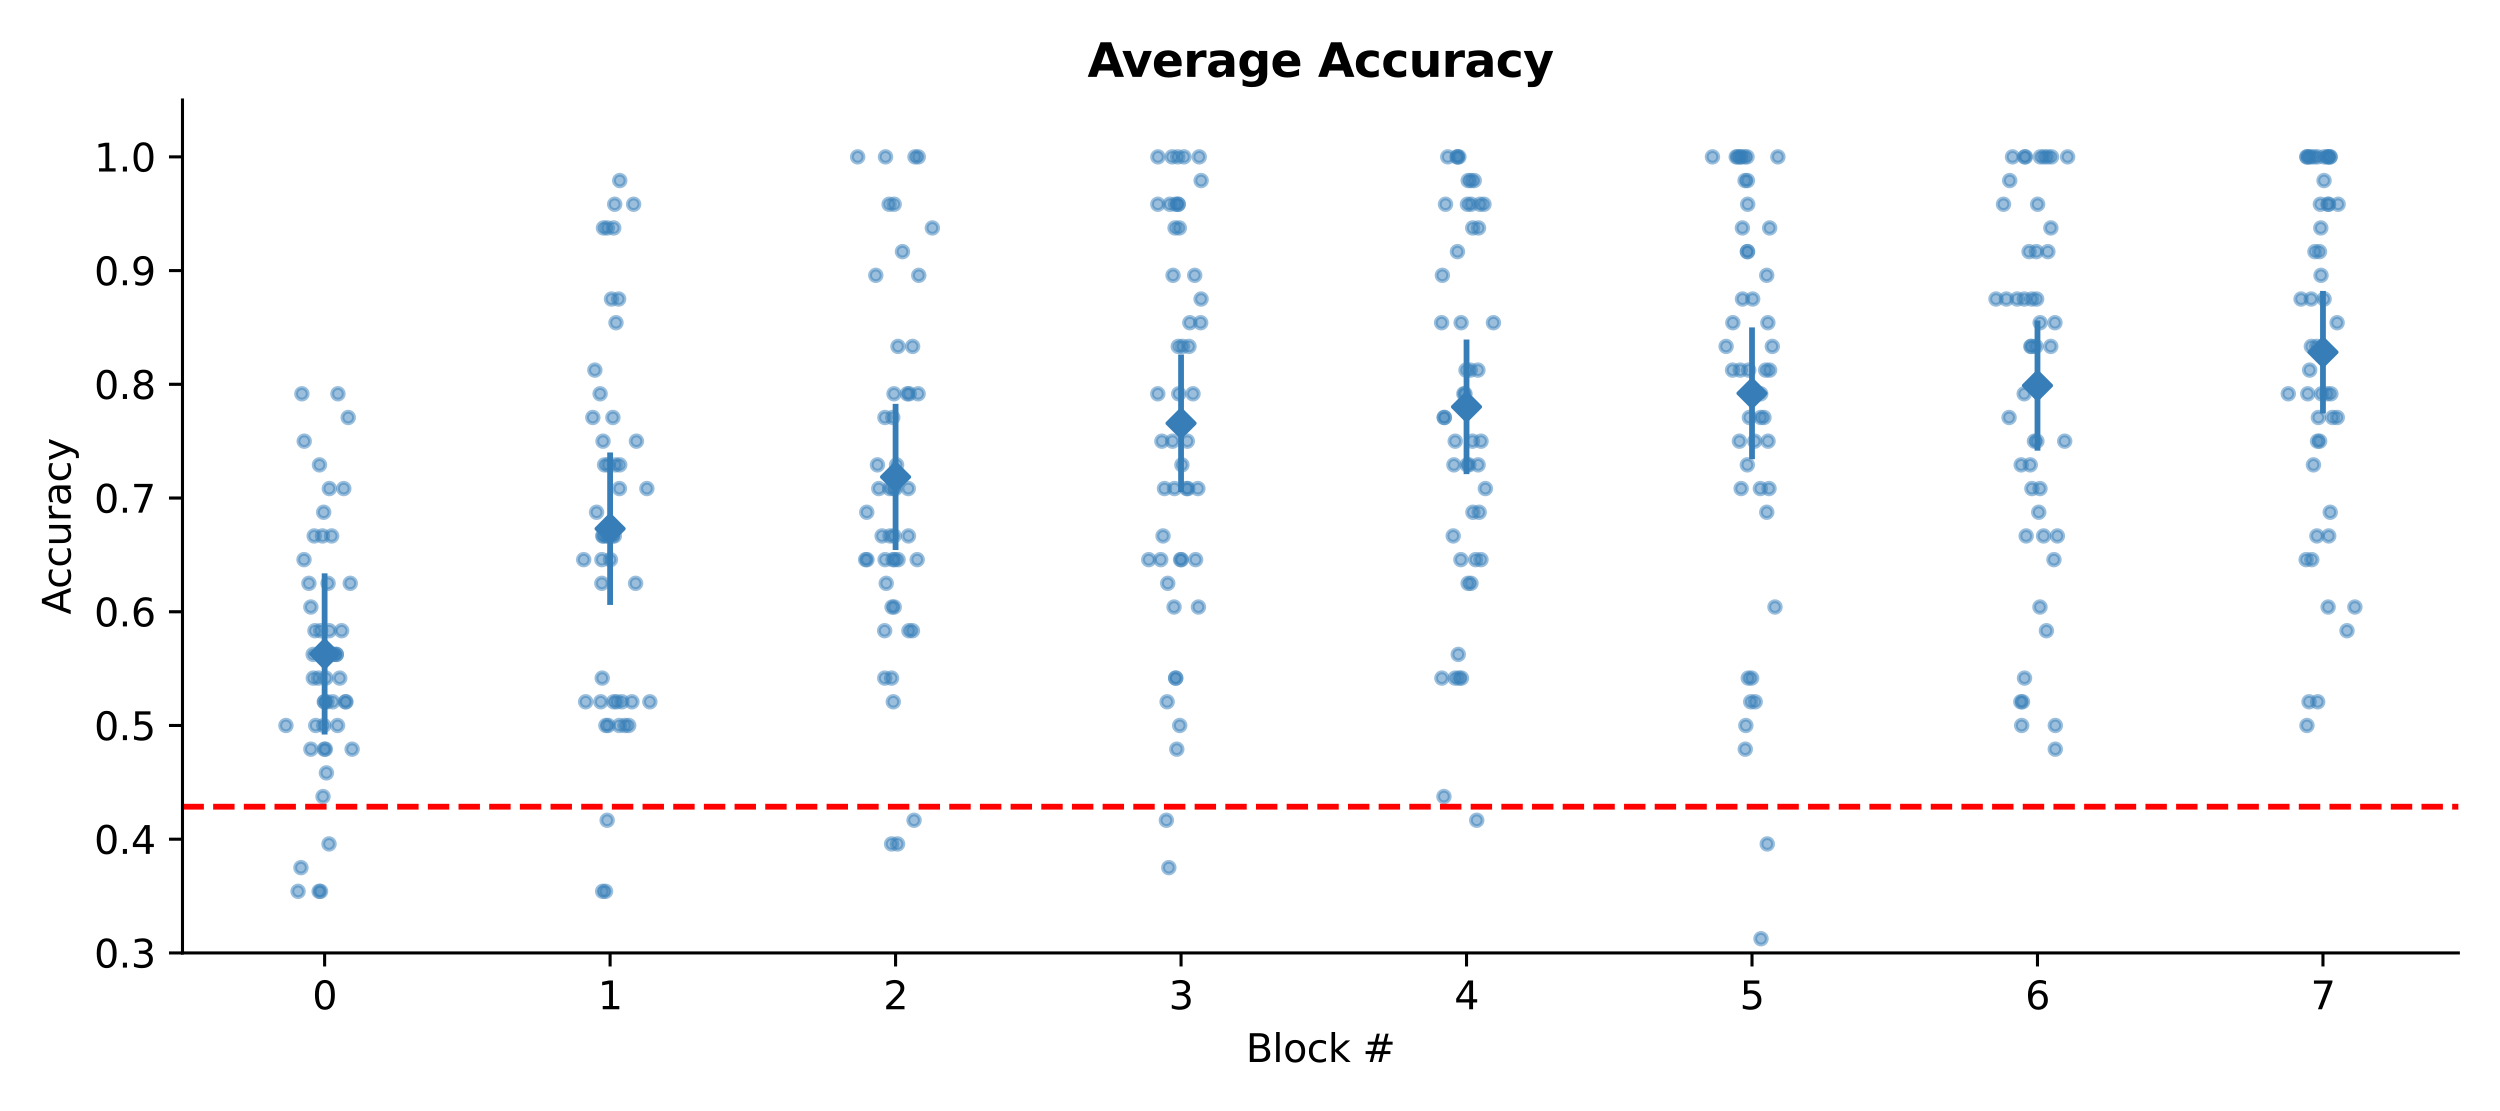 <?xml version="1.0" encoding="utf-8" standalone="no"?>
<!DOCTYPE svg PUBLIC "-//W3C//DTD SVG 1.1//EN"
  "http://www.w3.org/Graphics/SVG/1.1/DTD/svg11.dtd">
<svg xmlns:xlink="http://www.w3.org/1999/xlink" width="648pt" height="288pt" viewBox="0 0 648 288" xmlns="http://www.w3.org/2000/svg" version="1.1">
 <defs>
  <style type="text/css">*{stroke-linejoin: round; stroke-linecap: butt}</style>
 </defs>
 <g id="figure_1">
  <g id="patch_1">
   <path d="M 0 288 
L 648 288 
L 648 0 
L 0 0 
z
" style="fill: #ffffff"/>
  </g>
  <g id="axes_1">
   <g id="patch_2">
    <path d="M 47.3 247 
L 637.2 247 
L 637.2 25.92 
L 47.3 25.92 
z
" style="fill: #ffffff"/>
   </g>
   <g id="matplotlib.axis_1">
    <g id="xtick_1">
     <g id="line2d_1">
      <defs>
       <path id="m3f850e379c" d="M 0 0 
L 0 3.5 
" style="stroke: #000000; stroke-width: 0.8"/>
      </defs>
      <g>
       <use xlink:href="#m3f850e379c" x="84.142" y="247" style="stroke: #000000; stroke-width: 0.8"/>
      </g>
     </g>
     <g id="text_1">
      <!-- 0 -->
      <g transform="translate(80.961 261.598)scale(0.1 -0.1)">
       <defs>
        <path id="DejaVuSans-30" d="M 2034 4250 
Q 1547 4250 1301 3770 
Q 1056 3291 1056 2328 
Q 1056 1369 1301 889 
Q 1547 409 2034 409 
Q 2525 409 2770 889 
Q 3016 1369 3016 2328 
Q 3016 3291 2770 3770 
Q 2525 4250 2034 4250 
z
M 2034 4750 
Q 2819 4750 3233 4129 
Q 3647 3509 3647 2328 
Q 3647 1150 3233 529 
Q 2819 -91 2034 -91 
Q 1250 -91 836 529 
Q 422 1150 422 2328 
Q 422 3509 836 4129 
Q 1250 4750 2034 4750 
z
" transform="scale(0.016)"/>
       </defs>
       <use xlink:href="#DejaVuSans-30"/>
      </g>
     </g>
    </g>
    <g id="xtick_2">
     <g id="line2d_2">
      <g>
       <use xlink:href="#m3f850e379c" x="158.138" y="247" style="stroke: #000000; stroke-width: 0.8"/>
      </g>
     </g>
     <g id="text_2">
      <!-- 1 -->
      <g transform="translate(154.956 261.598)scale(0.1 -0.1)">
       <defs>
        <path id="DejaVuSans-31" d="M 794 531 
L 1825 531 
L 1825 4091 
L 703 3866 
L 703 4441 
L 1819 4666 
L 2450 4666 
L 2450 531 
L 3481 531 
L 3481 0 
L 794 0 
L 794 531 
z
" transform="scale(0.016)"/>
       </defs>
       <use xlink:href="#DejaVuSans-31"/>
      </g>
     </g>
    </g>
    <g id="xtick_3">
     <g id="line2d_3">
      <g>
       <use xlink:href="#m3f850e379c" x="232.133" y="247" style="stroke: #000000; stroke-width: 0.8"/>
      </g>
     </g>
     <g id="text_3">
      <!-- 2 -->
      <g transform="translate(228.952 261.598)scale(0.1 -0.1)">
       <defs>
        <path id="DejaVuSans-32" d="M 1228 531 
L 3431 531 
L 3431 0 
L 469 0 
L 469 531 
Q 828 903 1448 1529 
Q 2069 2156 2228 2338 
Q 2531 2678 2651 2914 
Q 2772 3150 2772 3378 
Q 2772 3750 2511 3984 
Q 2250 4219 1831 4219 
Q 1534 4219 1204 4116 
Q 875 4013 500 3803 
L 500 4441 
Q 881 4594 1212 4672 
Q 1544 4750 1819 4750 
Q 2544 4750 2975 4387 
Q 3406 4025 3406 3419 
Q 3406 3131 3298 2873 
Q 3191 2616 2906 2266 
Q 2828 2175 2409 1742 
Q 1991 1309 1228 531 
z
" transform="scale(0.016)"/>
       </defs>
       <use xlink:href="#DejaVuSans-32"/>
      </g>
     </g>
    </g>
    <g id="xtick_4">
     <g id="line2d_4">
      <g>
       <use xlink:href="#m3f850e379c" x="306.129" y="247" style="stroke: #000000; stroke-width: 0.8"/>
      </g>
     </g>
     <g id="text_4">
      <!-- 3 -->
      <g transform="translate(302.947 261.598)scale(0.1 -0.1)">
       <defs>
        <path id="DejaVuSans-33" d="M 2597 2516 
Q 3050 2419 3304 2112 
Q 3559 1806 3559 1356 
Q 3559 666 3084 287 
Q 2609 -91 1734 -91 
Q 1441 -91 1130 -33 
Q 819 25 488 141 
L 488 750 
Q 750 597 1062 519 
Q 1375 441 1716 441 
Q 2309 441 2620 675 
Q 2931 909 2931 1356 
Q 2931 1769 2642 2001 
Q 2353 2234 1838 2234 
L 1294 2234 
L 1294 2753 
L 1863 2753 
Q 2328 2753 2575 2939 
Q 2822 3125 2822 3475 
Q 2822 3834 2567 4026 
Q 2313 4219 1838 4219 
Q 1578 4219 1281 4162 
Q 984 4106 628 3988 
L 628 4550 
Q 988 4650 1302 4700 
Q 1616 4750 1894 4750 
Q 2613 4750 3031 4423 
Q 3450 4097 3450 3541 
Q 3450 3153 3228 2886 
Q 3006 2619 2597 2516 
z
" transform="scale(0.016)"/>
       </defs>
       <use xlink:href="#DejaVuSans-33"/>
      </g>
     </g>
    </g>
    <g id="xtick_5">
     <g id="line2d_5">
      <g>
       <use xlink:href="#m3f850e379c" x="380.124" y="247" style="stroke: #000000; stroke-width: 0.8"/>
      </g>
     </g>
     <g id="text_5">
      <!-- 4 -->
      <g transform="translate(376.943 261.598)scale(0.1 -0.1)">
       <defs>
        <path id="DejaVuSans-34" d="M 2419 4116 
L 825 1625 
L 2419 1625 
L 2419 4116 
z
M 2253 4666 
L 3047 4666 
L 3047 1625 
L 3713 1625 
L 3713 1100 
L 3047 1100 
L 3047 0 
L 2419 0 
L 2419 1100 
L 313 1100 
L 313 1709 
L 2253 4666 
z
" transform="scale(0.016)"/>
       </defs>
       <use xlink:href="#DejaVuSans-34"/>
      </g>
     </g>
    </g>
    <g id="xtick_6">
     <g id="line2d_6">
      <g>
       <use xlink:href="#m3f850e379c" x="454.12" y="247" style="stroke: #000000; stroke-width: 0.8"/>
      </g>
     </g>
     <g id="text_6">
      <!-- 5 -->
      <g transform="translate(450.939 261.598)scale(0.1 -0.1)">
       <defs>
        <path id="DejaVuSans-35" d="M 691 4666 
L 3169 4666 
L 3169 4134 
L 1269 4134 
L 1269 2991 
Q 1406 3038 1543 3061 
Q 1681 3084 1819 3084 
Q 2600 3084 3056 2656 
Q 3513 2228 3513 1497 
Q 3513 744 3044 326 
Q 2575 -91 1722 -91 
Q 1428 -91 1123 -41 
Q 819 9 494 109 
L 494 744 
Q 775 591 1075 516 
Q 1375 441 1709 441 
Q 2250 441 2565 725 
Q 2881 1009 2881 1497 
Q 2881 1984 2565 2268 
Q 2250 2553 1709 2553 
Q 1456 2553 1204 2497 
Q 953 2441 691 2322 
L 691 4666 
z
" transform="scale(0.016)"/>
       </defs>
       <use xlink:href="#DejaVuSans-35"/>
      </g>
     </g>
    </g>
    <g id="xtick_7">
     <g id="line2d_7">
      <g>
       <use xlink:href="#m3f850e379c" x="528.115" y="247" style="stroke: #000000; stroke-width: 0.8"/>
      </g>
     </g>
     <g id="text_7">
      <!-- 6 -->
      <g transform="translate(524.934 261.598)scale(0.1 -0.1)">
       <defs>
        <path id="DejaVuSans-36" d="M 2113 2584 
Q 1688 2584 1439 2293 
Q 1191 2003 1191 1497 
Q 1191 994 1439 701 
Q 1688 409 2113 409 
Q 2538 409 2786 701 
Q 3034 994 3034 1497 
Q 3034 2003 2786 2293 
Q 2538 2584 2113 2584 
z
M 3366 4563 
L 3366 3988 
Q 3128 4100 2886 4159 
Q 2644 4219 2406 4219 
Q 1781 4219 1451 3797 
Q 1122 3375 1075 2522 
Q 1259 2794 1537 2939 
Q 1816 3084 2150 3084 
Q 2853 3084 3261 2657 
Q 3669 2231 3669 1497 
Q 3669 778 3244 343 
Q 2819 -91 2113 -91 
Q 1303 -91 875 529 
Q 447 1150 447 2328 
Q 447 3434 972 4092 
Q 1497 4750 2381 4750 
Q 2619 4750 2861 4703 
Q 3103 4656 3366 4563 
z
" transform="scale(0.016)"/>
       </defs>
       <use xlink:href="#DejaVuSans-36"/>
      </g>
     </g>
    </g>
    <g id="xtick_8">
     <g id="line2d_8">
      <g>
       <use xlink:href="#m3f850e379c" x="602.111" y="247" style="stroke: #000000; stroke-width: 0.8"/>
      </g>
     </g>
     <g id="text_8">
      <!-- 7 -->
      <g transform="translate(598.93 261.598)scale(0.1 -0.1)">
       <defs>
        <path id="DejaVuSans-37" d="M 525 4666 
L 3525 4666 
L 3525 4397 
L 1831 0 
L 1172 0 
L 2766 4134 
L 525 4134 
L 525 4666 
z
" transform="scale(0.016)"/>
       </defs>
       <use xlink:href="#DejaVuSans-37"/>
      </g>
     </g>
    </g>
    <g id="text_9">
     <!-- Block # -->
     <g transform="translate(322.948 275.277)scale(0.1 -0.1)">
      <defs>
       <path id="DejaVuSans-42" d="M 1259 2228 
L 1259 519 
L 2272 519 
Q 2781 519 3026 730 
Q 3272 941 3272 1375 
Q 3272 1813 3026 2020 
Q 2781 2228 2272 2228 
L 1259 2228 
z
M 1259 4147 
L 1259 2741 
L 2194 2741 
Q 2656 2741 2882 2914 
Q 3109 3088 3109 3444 
Q 3109 3797 2882 3972 
Q 2656 4147 2194 4147 
L 1259 4147 
z
M 628 4666 
L 2241 4666 
Q 2963 4666 3353 4366 
Q 3744 4066 3744 3513 
Q 3744 3084 3544 2831 
Q 3344 2578 2956 2516 
Q 3422 2416 3680 2098 
Q 3938 1781 3938 1306 
Q 3938 681 3513 340 
Q 3088 0 2303 0 
L 628 0 
L 628 4666 
z
" transform="scale(0.016)"/>
       <path id="DejaVuSans-6c" d="M 603 4863 
L 1178 4863 
L 1178 0 
L 603 0 
L 603 4863 
z
" transform="scale(0.016)"/>
       <path id="DejaVuSans-6f" d="M 1959 3097 
Q 1497 3097 1228 2736 
Q 959 2375 959 1747 
Q 959 1119 1226 758 
Q 1494 397 1959 397 
Q 2419 397 2687 759 
Q 2956 1122 2956 1747 
Q 2956 2369 2687 2733 
Q 2419 3097 1959 3097 
z
M 1959 3584 
Q 2709 3584 3137 3096 
Q 3566 2609 3566 1747 
Q 3566 888 3137 398 
Q 2709 -91 1959 -91 
Q 1206 -91 779 398 
Q 353 888 353 1747 
Q 353 2609 779 3096 
Q 1206 3584 1959 3584 
z
" transform="scale(0.016)"/>
       <path id="DejaVuSans-63" d="M 3122 3366 
L 3122 2828 
Q 2878 2963 2633 3030 
Q 2388 3097 2138 3097 
Q 1578 3097 1268 2742 
Q 959 2388 959 1747 
Q 959 1106 1268 751 
Q 1578 397 2138 397 
Q 2388 397 2633 464 
Q 2878 531 3122 666 
L 3122 134 
Q 2881 22 2623 -34 
Q 2366 -91 2075 -91 
Q 1284 -91 818 406 
Q 353 903 353 1747 
Q 353 2603 823 3093 
Q 1294 3584 2113 3584 
Q 2378 3584 2631 3529 
Q 2884 3475 3122 3366 
z
" transform="scale(0.016)"/>
       <path id="DejaVuSans-6b" d="M 581 4863 
L 1159 4863 
L 1159 1991 
L 2875 3500 
L 3609 3500 
L 1753 1863 
L 3688 0 
L 2938 0 
L 1159 1709 
L 1159 0 
L 581 0 
L 581 4863 
z
" transform="scale(0.016)"/>
       <path id="DejaVuSans-20" transform="scale(0.016)"/>
       <path id="DejaVuSans-23" d="M 3272 2816 
L 2363 2816 
L 2100 1772 
L 3016 1772 
L 3272 2816 
z
M 2803 4594 
L 2478 3297 
L 3391 3297 
L 3719 4594 
L 4219 4594 
L 3897 3297 
L 4872 3297 
L 4872 2816 
L 3775 2816 
L 3519 1772 
L 4513 1772 
L 4513 1294 
L 3397 1294 
L 3072 0 
L 2572 0 
L 2894 1294 
L 1978 1294 
L 1656 0 
L 1153 0 
L 1478 1294 
L 494 1294 
L 494 1772 
L 1594 1772 
L 1856 2816 
L 850 2816 
L 850 3297 
L 1978 3297 
L 2297 4594 
L 2803 4594 
z
" transform="scale(0.016)"/>
      </defs>
      <use xlink:href="#DejaVuSans-42"/>
      <use xlink:href="#DejaVuSans-6c" x="68.604"/>
      <use xlink:href="#DejaVuSans-6f" x="96.387"/>
      <use xlink:href="#DejaVuSans-63" x="157.568"/>
      <use xlink:href="#DejaVuSans-6b" x="212.549"/>
      <use xlink:href="#DejaVuSans-20" x="270.459"/>
      <use xlink:href="#DejaVuSans-23" x="302.246"/>
     </g>
    </g>
   </g>
   <g id="matplotlib.axis_2">
    <g id="ytick_1">
     <g id="line2d_9">
      <defs>
       <path id="m936b905019" d="M 0 0 
L -3.5 0 
" style="stroke: #000000; stroke-width: 0.8"/>
      </defs>
      <g>
       <use xlink:href="#m936b905019" x="47.3" y="247" style="stroke: #000000; stroke-width: 0.8"/>
      </g>
     </g>
     <g id="text_10">
      <!-- 0.3 -->
      <g transform="translate(24.397 250.799)scale(0.1 -0.1)">
       <defs>
        <path id="DejaVuSans-2e" d="M 684 794 
L 1344 794 
L 1344 0 
L 684 0 
L 684 794 
z
" transform="scale(0.016)"/>
       </defs>
       <use xlink:href="#DejaVuSans-30"/>
       <use xlink:href="#DejaVuSans-2e" x="63.623"/>
       <use xlink:href="#DejaVuSans-33" x="95.41"/>
      </g>
     </g>
    </g>
    <g id="ytick_2">
     <g id="line2d_10">
      <g>
       <use xlink:href="#m936b905019" x="47.3" y="217.523" style="stroke: #000000; stroke-width: 0.8"/>
      </g>
     </g>
     <g id="text_11">
      <!-- 0.4 -->
      <g transform="translate(24.397 221.322)scale(0.1 -0.1)">
       <use xlink:href="#DejaVuSans-30"/>
       <use xlink:href="#DejaVuSans-2e" x="63.623"/>
       <use xlink:href="#DejaVuSans-34" x="95.41"/>
      </g>
     </g>
    </g>
    <g id="ytick_3">
     <g id="line2d_11">
      <g>
       <use xlink:href="#m936b905019" x="47.3" y="188.045" style="stroke: #000000; stroke-width: 0.8"/>
      </g>
     </g>
     <g id="text_12">
      <!-- 0.5 -->
      <g transform="translate(24.397 191.845)scale(0.1 -0.1)">
       <use xlink:href="#DejaVuSans-30"/>
       <use xlink:href="#DejaVuSans-2e" x="63.623"/>
       <use xlink:href="#DejaVuSans-35" x="95.41"/>
      </g>
     </g>
    </g>
    <g id="ytick_4">
     <g id="line2d_12">
      <g>
       <use xlink:href="#m936b905019" x="47.3" y="158.568" style="stroke: #000000; stroke-width: 0.8"/>
      </g>
     </g>
     <g id="text_13">
      <!-- 0.6 -->
      <g transform="translate(24.397 162.367)scale(0.1 -0.1)">
       <use xlink:href="#DejaVuSans-30"/>
       <use xlink:href="#DejaVuSans-2e" x="63.623"/>
       <use xlink:href="#DejaVuSans-36" x="95.41"/>
      </g>
     </g>
    </g>
    <g id="ytick_5">
     <g id="line2d_13">
      <g>
       <use xlink:href="#m936b905019" x="47.3" y="129.091" style="stroke: #000000; stroke-width: 0.8"/>
      </g>
     </g>
     <g id="text_14">
      <!-- 0.7 -->
      <g transform="translate(24.397 132.89)scale(0.1 -0.1)">
       <use xlink:href="#DejaVuSans-30"/>
       <use xlink:href="#DejaVuSans-2e" x="63.623"/>
       <use xlink:href="#DejaVuSans-37" x="95.41"/>
      </g>
     </g>
    </g>
    <g id="ytick_6">
     <g id="line2d_14">
      <g>
       <use xlink:href="#m936b905019" x="47.3" y="99.613" style="stroke: #000000; stroke-width: 0.8"/>
      </g>
     </g>
     <g id="text_15">
      <!-- 0.8 -->
      <g transform="translate(24.397 103.413)scale(0.1 -0.1)">
       <defs>
        <path id="DejaVuSans-38" d="M 2034 2216 
Q 1584 2216 1326 1975 
Q 1069 1734 1069 1313 
Q 1069 891 1326 650 
Q 1584 409 2034 409 
Q 2484 409 2743 651 
Q 3003 894 3003 1313 
Q 3003 1734 2745 1975 
Q 2488 2216 2034 2216 
z
M 1403 2484 
Q 997 2584 770 2862 
Q 544 3141 544 3541 
Q 544 4100 942 4425 
Q 1341 4750 2034 4750 
Q 2731 4750 3128 4425 
Q 3525 4100 3525 3541 
Q 3525 3141 3298 2862 
Q 3072 2584 2669 2484 
Q 3125 2378 3379 2068 
Q 3634 1759 3634 1313 
Q 3634 634 3220 271 
Q 2806 -91 2034 -91 
Q 1263 -91 848 271 
Q 434 634 434 1313 
Q 434 1759 690 2068 
Q 947 2378 1403 2484 
z
M 1172 3481 
Q 1172 3119 1398 2916 
Q 1625 2713 2034 2713 
Q 2441 2713 2670 2916 
Q 2900 3119 2900 3481 
Q 2900 3844 2670 4047 
Q 2441 4250 2034 4250 
Q 1625 4250 1398 4047 
Q 1172 3844 1172 3481 
z
" transform="scale(0.016)"/>
       </defs>
       <use xlink:href="#DejaVuSans-30"/>
       <use xlink:href="#DejaVuSans-2e" x="63.623"/>
       <use xlink:href="#DejaVuSans-38" x="95.41"/>
      </g>
     </g>
    </g>
    <g id="ytick_7">
     <g id="line2d_15">
      <g>
       <use xlink:href="#m936b905019" x="47.3" y="70.136" style="stroke: #000000; stroke-width: 0.8"/>
      </g>
     </g>
     <g id="text_16">
      <!-- 0.9 -->
      <g transform="translate(24.397 73.935)scale(0.1 -0.1)">
       <defs>
        <path id="DejaVuSans-39" d="M 703 97 
L 703 672 
Q 941 559 1184 500 
Q 1428 441 1663 441 
Q 2288 441 2617 861 
Q 2947 1281 2994 2138 
Q 2813 1869 2534 1725 
Q 2256 1581 1919 1581 
Q 1219 1581 811 2004 
Q 403 2428 403 3163 
Q 403 3881 828 4315 
Q 1253 4750 1959 4750 
Q 2769 4750 3195 4129 
Q 3622 3509 3622 2328 
Q 3622 1225 3098 567 
Q 2575 -91 1691 -91 
Q 1453 -91 1209 -44 
Q 966 3 703 97 
z
M 1959 2075 
Q 2384 2075 2632 2365 
Q 2881 2656 2881 3163 
Q 2881 3666 2632 3958 
Q 2384 4250 1959 4250 
Q 1534 4250 1286 3958 
Q 1038 3666 1038 3163 
Q 1038 2656 1286 2365 
Q 1534 2075 1959 2075 
z
" transform="scale(0.016)"/>
       </defs>
       <use xlink:href="#DejaVuSans-30"/>
       <use xlink:href="#DejaVuSans-2e" x="63.623"/>
       <use xlink:href="#DejaVuSans-39" x="95.41"/>
      </g>
     </g>
    </g>
    <g id="ytick_8">
     <g id="line2d_16">
      <g>
       <use xlink:href="#m936b905019" x="47.3" y="40.659" style="stroke: #000000; stroke-width: 0.8"/>
      </g>
     </g>
     <g id="text_17">
      <!-- 1.0 -->
      <g transform="translate(24.397 44.458)scale(0.1 -0.1)">
       <use xlink:href="#DejaVuSans-31"/>
       <use xlink:href="#DejaVuSans-2e" x="63.623"/>
       <use xlink:href="#DejaVuSans-30" x="95.41"/>
      </g>
     </g>
    </g>
    <g id="text_18">
     <!-- Accuracy -->
     <g transform="translate(18.317 159.288)rotate(-90)scale(0.1 -0.1)">
      <defs>
       <path id="DejaVuSans-41" d="M 2188 4044 
L 1331 1722 
L 3047 1722 
L 2188 4044 
z
M 1831 4666 
L 2547 4666 
L 4325 0 
L 3669 0 
L 3244 1197 
L 1141 1197 
L 716 0 
L 50 0 
L 1831 4666 
z
" transform="scale(0.016)"/>
       <path id="DejaVuSans-75" d="M 544 1381 
L 544 3500 
L 1119 3500 
L 1119 1403 
Q 1119 906 1312 657 
Q 1506 409 1894 409 
Q 2359 409 2629 706 
Q 2900 1003 2900 1516 
L 2900 3500 
L 3475 3500 
L 3475 0 
L 2900 0 
L 2900 538 
Q 2691 219 2414 64 
Q 2138 -91 1772 -91 
Q 1169 -91 856 284 
Q 544 659 544 1381 
z
M 1991 3584 
L 1991 3584 
z
" transform="scale(0.016)"/>
       <path id="DejaVuSans-72" d="M 2631 2963 
Q 2534 3019 2420 3045 
Q 2306 3072 2169 3072 
Q 1681 3072 1420 2755 
Q 1159 2438 1159 1844 
L 1159 0 
L 581 0 
L 581 3500 
L 1159 3500 
L 1159 2956 
Q 1341 3275 1631 3429 
Q 1922 3584 2338 3584 
Q 2397 3584 2469 3576 
Q 2541 3569 2628 3553 
L 2631 2963 
z
" transform="scale(0.016)"/>
       <path id="DejaVuSans-61" d="M 2194 1759 
Q 1497 1759 1228 1600 
Q 959 1441 959 1056 
Q 959 750 1161 570 
Q 1363 391 1709 391 
Q 2188 391 2477 730 
Q 2766 1069 2766 1631 
L 2766 1759 
L 2194 1759 
z
M 3341 1997 
L 3341 0 
L 2766 0 
L 2766 531 
Q 2569 213 2275 61 
Q 1981 -91 1556 -91 
Q 1019 -91 701 211 
Q 384 513 384 1019 
Q 384 1609 779 1909 
Q 1175 2209 1959 2209 
L 2766 2209 
L 2766 2266 
Q 2766 2663 2505 2880 
Q 2244 3097 1772 3097 
Q 1472 3097 1187 3025 
Q 903 2953 641 2809 
L 641 3341 
Q 956 3463 1253 3523 
Q 1550 3584 1831 3584 
Q 2591 3584 2966 3190 
Q 3341 2797 3341 1997 
z
" transform="scale(0.016)"/>
       <path id="DejaVuSans-79" d="M 2059 -325 
Q 1816 -950 1584 -1140 
Q 1353 -1331 966 -1331 
L 506 -1331 
L 506 -850 
L 844 -850 
Q 1081 -850 1212 -737 
Q 1344 -625 1503 -206 
L 1606 56 
L 191 3500 
L 800 3500 
L 1894 763 
L 2988 3500 
L 3597 3500 
L 2059 -325 
z
" transform="scale(0.016)"/>
      </defs>
      <use xlink:href="#DejaVuSans-41"/>
      <use xlink:href="#DejaVuSans-63" x="66.658"/>
      <use xlink:href="#DejaVuSans-63" x="121.639"/>
      <use xlink:href="#DejaVuSans-75" x="176.619"/>
      <use xlink:href="#DejaVuSans-72" x="239.998"/>
      <use xlink:href="#DejaVuSans-61" x="281.111"/>
      <use xlink:href="#DejaVuSans-63" x="342.391"/>
      <use xlink:href="#DejaVuSans-79" x="397.371"/>
     </g>
    </g>
   </g>
   <g id="LineCollection_1">
    <path d="M 84.142 190.385 
L 84.142 148.609 
" clip-path="url(#p046137882f)" style="fill: none; stroke: #377eb8; stroke-width: 1.5"/>
   </g>
   <g id="LineCollection_2">
    <path d="M 158.138 156.791 
L 158.138 117.282 
" clip-path="url(#p046137882f)" style="fill: none; stroke: #377eb8; stroke-width: 1.5"/>
   </g>
   <g id="LineCollection_3">
    <path d="M 232.133 142.564 
L 232.133 104.689 
" clip-path="url(#p046137882f)" style="fill: none; stroke: #377eb8; stroke-width: 1.5"/>
   </g>
   <g id="LineCollection_4">
    <path d="M 306.129 127.55 
L 306.129 91.879 
" clip-path="url(#p046137882f)" style="fill: none; stroke: #377eb8; stroke-width: 1.5"/>
   </g>
   <g id="LineCollection_5">
    <path d="M 380.124 122.892 
L 380.124 88.015 
" clip-path="url(#p046137882f)" style="fill: none; stroke: #377eb8; stroke-width: 1.5"/>
   </g>
   <g id="LineCollection_6">
    <path d="M 454.12 119.033 
L 454.12 84.856 
" clip-path="url(#p046137882f)" style="fill: none; stroke: #377eb8; stroke-width: 1.5"/>
   </g>
   <g id="LineCollection_7">
    <path d="M 528.115 116.818 
L 528.115 83.06 
" clip-path="url(#p046137882f)" style="fill: none; stroke: #377eb8; stroke-width: 1.5"/>
   </g>
   <g id="LineCollection_8">
    <path d="M 602.111 107.175 
L 602.111 75.408 
" clip-path="url(#p046137882f)" style="fill: none; stroke: #377eb8; stroke-width: 1.5"/>
   </g>
   <g id="line2d_17">
    <path d="M 84.075 194.186 
L 83.728 206.469 
L 82.809 120.493 
L 89.536 181.904 
L 83.915 188.045 
L 78.801 145.058 
L 81.209 175.763 
L 77.26 231.033 
L 86.251 181.904 
L 84.335 194.186 
L 82.723 231.033 
L 83.897 132.775 
L 85.279 218.751 
L 81.633 163.481 
L 84.605 200.328 
L 81.443 138.916 
L 80.066 151.199 
L 87.592 102.07 
L 83.079 231.033 
L 89.671 181.904 
L 90.257 108.211 
L 83.583 138.916 
L 83.1 163.481 
L 90.782 151.199 
L 91.27 194.186 
L 85.366 126.634 
L 87.491 188.045 
L 87.169 169.622 
L 85.041 151.199 
L 78.004 224.892 
L 78.25 102.07 
L 88.06 175.763 
L 88.551 163.481 
L 78.855 114.352 
L 87.172 169.622 
L 80.571 157.34 
L 84.052 181.904 
L 84.183 181.904 
L 84.753 181.904 
L 86.489 169.622 
L 89.11 126.634 
L 82.539 175.763 
L 81.165 169.622 
L 85.961 138.916 
L 80.578 194.186 
L 74.114 188.045 
L 85.352 163.481 
L 81.836 188.045 
L 84.462 175.763 
" clip-path="url(#p046137882f)" style="fill: none"/>
    <defs>
     <path id="m9f7cd0369e" d="M 0 1.5 
C 0.398 1.5 0.779 1.342 1.061 1.061 
C 1.342 0.779 1.5 0.398 1.5 0 
C 1.5 -0.398 1.342 -0.779 1.061 -1.061 
C 0.779 -1.342 0.398 -1.5 0 -1.5 
C -0.398 -1.5 -0.779 -1.342 -1.061 -1.061 
C -1.342 -0.779 -1.5 -0.398 -1.5 0 
C -1.5 0.398 -1.342 0.779 -1.061 1.061 
C -0.779 1.342 -0.398 1.5 0 1.5 
z
" style="stroke: #377eb8; stroke-opacity: 0.5"/>
    </defs>
    <g clip-path="url(#p046137882f)">
     <use xlink:href="#m9f7cd0369e" x="84.075" y="194.186" style="fill: #377eb8; fill-opacity: 0.5; stroke: #377eb8; stroke-opacity: 0.5"/>
     <use xlink:href="#m9f7cd0369e" x="83.728" y="206.469" style="fill: #377eb8; fill-opacity: 0.5; stroke: #377eb8; stroke-opacity: 0.5"/>
     <use xlink:href="#m9f7cd0369e" x="82.809" y="120.493" style="fill: #377eb8; fill-opacity: 0.5; stroke: #377eb8; stroke-opacity: 0.5"/>
     <use xlink:href="#m9f7cd0369e" x="89.536" y="181.904" style="fill: #377eb8; fill-opacity: 0.5; stroke: #377eb8; stroke-opacity: 0.5"/>
     <use xlink:href="#m9f7cd0369e" x="83.915" y="188.045" style="fill: #377eb8; fill-opacity: 0.5; stroke: #377eb8; stroke-opacity: 0.5"/>
     <use xlink:href="#m9f7cd0369e" x="78.801" y="145.058" style="fill: #377eb8; fill-opacity: 0.5; stroke: #377eb8; stroke-opacity: 0.5"/>
     <use xlink:href="#m9f7cd0369e" x="81.209" y="175.763" style="fill: #377eb8; fill-opacity: 0.5; stroke: #377eb8; stroke-opacity: 0.5"/>
     <use xlink:href="#m9f7cd0369e" x="77.26" y="231.033" style="fill: #377eb8; fill-opacity: 0.5; stroke: #377eb8; stroke-opacity: 0.5"/>
     <use xlink:href="#m9f7cd0369e" x="86.251" y="181.904" style="fill: #377eb8; fill-opacity: 0.5; stroke: #377eb8; stroke-opacity: 0.5"/>
     <use xlink:href="#m9f7cd0369e" x="84.335" y="194.186" style="fill: #377eb8; fill-opacity: 0.5; stroke: #377eb8; stroke-opacity: 0.5"/>
     <use xlink:href="#m9f7cd0369e" x="82.723" y="231.033" style="fill: #377eb8; fill-opacity: 0.5; stroke: #377eb8; stroke-opacity: 0.5"/>
     <use xlink:href="#m9f7cd0369e" x="83.897" y="132.775" style="fill: #377eb8; fill-opacity: 0.5; stroke: #377eb8; stroke-opacity: 0.5"/>
     <use xlink:href="#m9f7cd0369e" x="85.279" y="218.751" style="fill: #377eb8; fill-opacity: 0.5; stroke: #377eb8; stroke-opacity: 0.5"/>
     <use xlink:href="#m9f7cd0369e" x="81.633" y="163.481" style="fill: #377eb8; fill-opacity: 0.5; stroke: #377eb8; stroke-opacity: 0.5"/>
     <use xlink:href="#m9f7cd0369e" x="84.605" y="200.328" style="fill: #377eb8; fill-opacity: 0.5; stroke: #377eb8; stroke-opacity: 0.5"/>
     <use xlink:href="#m9f7cd0369e" x="81.443" y="138.916" style="fill: #377eb8; fill-opacity: 0.5; stroke: #377eb8; stroke-opacity: 0.5"/>
     <use xlink:href="#m9f7cd0369e" x="80.066" y="151.199" style="fill: #377eb8; fill-opacity: 0.5; stroke: #377eb8; stroke-opacity: 0.5"/>
     <use xlink:href="#m9f7cd0369e" x="87.592" y="102.07" style="fill: #377eb8; fill-opacity: 0.5; stroke: #377eb8; stroke-opacity: 0.5"/>
     <use xlink:href="#m9f7cd0369e" x="83.079" y="231.033" style="fill: #377eb8; fill-opacity: 0.5; stroke: #377eb8; stroke-opacity: 0.5"/>
     <use xlink:href="#m9f7cd0369e" x="89.671" y="181.904" style="fill: #377eb8; fill-opacity: 0.5; stroke: #377eb8; stroke-opacity: 0.5"/>
     <use xlink:href="#m9f7cd0369e" x="90.257" y="108.211" style="fill: #377eb8; fill-opacity: 0.5; stroke: #377eb8; stroke-opacity: 0.5"/>
     <use xlink:href="#m9f7cd0369e" x="83.583" y="138.916" style="fill: #377eb8; fill-opacity: 0.5; stroke: #377eb8; stroke-opacity: 0.5"/>
     <use xlink:href="#m9f7cd0369e" x="83.1" y="163.481" style="fill: #377eb8; fill-opacity: 0.5; stroke: #377eb8; stroke-opacity: 0.5"/>
     <use xlink:href="#m9f7cd0369e" x="90.782" y="151.199" style="fill: #377eb8; fill-opacity: 0.5; stroke: #377eb8; stroke-opacity: 0.5"/>
     <use xlink:href="#m9f7cd0369e" x="91.27" y="194.186" style="fill: #377eb8; fill-opacity: 0.5; stroke: #377eb8; stroke-opacity: 0.5"/>
     <use xlink:href="#m9f7cd0369e" x="85.366" y="126.634" style="fill: #377eb8; fill-opacity: 0.5; stroke: #377eb8; stroke-opacity: 0.5"/>
     <use xlink:href="#m9f7cd0369e" x="87.491" y="188.045" style="fill: #377eb8; fill-opacity: 0.5; stroke: #377eb8; stroke-opacity: 0.5"/>
     <use xlink:href="#m9f7cd0369e" x="87.169" y="169.622" style="fill: #377eb8; fill-opacity: 0.5; stroke: #377eb8; stroke-opacity: 0.5"/>
     <use xlink:href="#m9f7cd0369e" x="85.041" y="151.199" style="fill: #377eb8; fill-opacity: 0.5; stroke: #377eb8; stroke-opacity: 0.5"/>
     <use xlink:href="#m9f7cd0369e" x="78.004" y="224.892" style="fill: #377eb8; fill-opacity: 0.5; stroke: #377eb8; stroke-opacity: 0.5"/>
     <use xlink:href="#m9f7cd0369e" x="78.25" y="102.07" style="fill: #377eb8; fill-opacity: 0.5; stroke: #377eb8; stroke-opacity: 0.5"/>
     <use xlink:href="#m9f7cd0369e" x="88.06" y="175.763" style="fill: #377eb8; fill-opacity: 0.5; stroke: #377eb8; stroke-opacity: 0.5"/>
     <use xlink:href="#m9f7cd0369e" x="88.551" y="163.481" style="fill: #377eb8; fill-opacity: 0.5; stroke: #377eb8; stroke-opacity: 0.5"/>
     <use xlink:href="#m9f7cd0369e" x="78.855" y="114.352" style="fill: #377eb8; fill-opacity: 0.5; stroke: #377eb8; stroke-opacity: 0.5"/>
     <use xlink:href="#m9f7cd0369e" x="87.172" y="169.622" style="fill: #377eb8; fill-opacity: 0.5; stroke: #377eb8; stroke-opacity: 0.5"/>
     <use xlink:href="#m9f7cd0369e" x="80.571" y="157.34" style="fill: #377eb8; fill-opacity: 0.5; stroke: #377eb8; stroke-opacity: 0.5"/>
     <use xlink:href="#m9f7cd0369e" x="84.052" y="181.904" style="fill: #377eb8; fill-opacity: 0.5; stroke: #377eb8; stroke-opacity: 0.5"/>
     <use xlink:href="#m9f7cd0369e" x="84.183" y="181.904" style="fill: #377eb8; fill-opacity: 0.5; stroke: #377eb8; stroke-opacity: 0.5"/>
     <use xlink:href="#m9f7cd0369e" x="84.753" y="181.904" style="fill: #377eb8; fill-opacity: 0.5; stroke: #377eb8; stroke-opacity: 0.5"/>
     <use xlink:href="#m9f7cd0369e" x="86.489" y="169.622" style="fill: #377eb8; fill-opacity: 0.5; stroke: #377eb8; stroke-opacity: 0.5"/>
     <use xlink:href="#m9f7cd0369e" x="89.11" y="126.634" style="fill: #377eb8; fill-opacity: 0.5; stroke: #377eb8; stroke-opacity: 0.5"/>
     <use xlink:href="#m9f7cd0369e" x="82.539" y="175.763" style="fill: #377eb8; fill-opacity: 0.5; stroke: #377eb8; stroke-opacity: 0.5"/>
     <use xlink:href="#m9f7cd0369e" x="81.165" y="169.622" style="fill: #377eb8; fill-opacity: 0.5; stroke: #377eb8; stroke-opacity: 0.5"/>
     <use xlink:href="#m9f7cd0369e" x="85.961" y="138.916" style="fill: #377eb8; fill-opacity: 0.5; stroke: #377eb8; stroke-opacity: 0.5"/>
     <use xlink:href="#m9f7cd0369e" x="80.578" y="194.186" style="fill: #377eb8; fill-opacity: 0.5; stroke: #377eb8; stroke-opacity: 0.5"/>
     <use xlink:href="#m9f7cd0369e" x="74.114" y="188.045" style="fill: #377eb8; fill-opacity: 0.5; stroke: #377eb8; stroke-opacity: 0.5"/>
     <use xlink:href="#m9f7cd0369e" x="85.352" y="163.481" style="fill: #377eb8; fill-opacity: 0.5; stroke: #377eb8; stroke-opacity: 0.5"/>
     <use xlink:href="#m9f7cd0369e" x="81.836" y="188.045" style="fill: #377eb8; fill-opacity: 0.5; stroke: #377eb8; stroke-opacity: 0.5"/>
     <use xlink:href="#m9f7cd0369e" x="84.462" y="175.763" style="fill: #377eb8; fill-opacity: 0.5; stroke: #377eb8; stroke-opacity: 0.5"/>
    </g>
   </g>
   <g id="line2d_18">
    <path d="M 156.234 138.916 
L 160.513 188.045 
L 156.095 175.763 
L 154.63 132.775 
L 161.993 188.045 
L 156.302 114.352 
L 159.862 181.904 
L 156.21 231.033 
L 159.485 120.493 
L 168.443 181.904 
L 157.373 212.61 
L 156.7 120.493 
L 163.793 181.904 
L 162.96 188.045 
L 158.865 108.211 
L 156.426 59.082 
L 160.635 120.493 
L 158.499 77.505 
L 157.617 188.045 
L 155.995 151.199 
L 159.077 59.082 
L 157.589 138.916 
L 157.298 138.916 
L 158.227 145.058 
L 151.802 181.904 
L 157.433 59.082 
L 156.391 138.916 
L 160.641 46.8 
L 156.951 231.033 
L 157.048 188.045 
L 154.185 95.929 
L 159.238 138.916 
L 167.672 126.634 
L 160.554 126.634 
L 164.749 151.199 
L 156.01 145.058 
L 161.203 181.904 
L 157.635 120.493 
L 164.96 114.352 
L 155.717 181.904 
L 159.664 83.646 
L 160.35 77.505 
L 155.548 102.07 
L 164.238 52.941 
L 159.07 181.904 
L 151.296 145.058 
L 153.656 108.211 
L 159.327 52.941 
L 158.797 138.916 
" clip-path="url(#p046137882f)" style="fill: none"/>
    <g clip-path="url(#p046137882f)">
     <use xlink:href="#m9f7cd0369e" x="156.234" y="138.916" style="fill: #377eb8; fill-opacity: 0.5; stroke: #377eb8; stroke-opacity: 0.5"/>
     <use xlink:href="#m9f7cd0369e" x="160.513" y="188.045" style="fill: #377eb8; fill-opacity: 0.5; stroke: #377eb8; stroke-opacity: 0.5"/>
     <use xlink:href="#m9f7cd0369e" x="156.095" y="175.763" style="fill: #377eb8; fill-opacity: 0.5; stroke: #377eb8; stroke-opacity: 0.5"/>
     <use xlink:href="#m9f7cd0369e" x="154.63" y="132.775" style="fill: #377eb8; fill-opacity: 0.5; stroke: #377eb8; stroke-opacity: 0.5"/>
     <use xlink:href="#m9f7cd0369e" x="161.993" y="188.045" style="fill: #377eb8; fill-opacity: 0.5; stroke: #377eb8; stroke-opacity: 0.5"/>
     <use xlink:href="#m9f7cd0369e" x="156.302" y="114.352" style="fill: #377eb8; fill-opacity: 0.5; stroke: #377eb8; stroke-opacity: 0.5"/>
     <use xlink:href="#m9f7cd0369e" x="159.862" y="181.904" style="fill: #377eb8; fill-opacity: 0.5; stroke: #377eb8; stroke-opacity: 0.5"/>
     <use xlink:href="#m9f7cd0369e" x="156.21" y="231.033" style="fill: #377eb8; fill-opacity: 0.5; stroke: #377eb8; stroke-opacity: 0.5"/>
     <use xlink:href="#m9f7cd0369e" x="159.485" y="120.493" style="fill: #377eb8; fill-opacity: 0.5; stroke: #377eb8; stroke-opacity: 0.5"/>
     <use xlink:href="#m9f7cd0369e" x="168.443" y="181.904" style="fill: #377eb8; fill-opacity: 0.5; stroke: #377eb8; stroke-opacity: 0.5"/>
     <use xlink:href="#m9f7cd0369e" x="157.373" y="212.61" style="fill: #377eb8; fill-opacity: 0.5; stroke: #377eb8; stroke-opacity: 0.5"/>
     <use xlink:href="#m9f7cd0369e" x="156.7" y="120.493" style="fill: #377eb8; fill-opacity: 0.5; stroke: #377eb8; stroke-opacity: 0.5"/>
     <use xlink:href="#m9f7cd0369e" x="163.793" y="181.904" style="fill: #377eb8; fill-opacity: 0.5; stroke: #377eb8; stroke-opacity: 0.5"/>
     <use xlink:href="#m9f7cd0369e" x="162.96" y="188.045" style="fill: #377eb8; fill-opacity: 0.5; stroke: #377eb8; stroke-opacity: 0.5"/>
     <use xlink:href="#m9f7cd0369e" x="158.865" y="108.211" style="fill: #377eb8; fill-opacity: 0.5; stroke: #377eb8; stroke-opacity: 0.5"/>
     <use xlink:href="#m9f7cd0369e" x="156.426" y="59.082" style="fill: #377eb8; fill-opacity: 0.5; stroke: #377eb8; stroke-opacity: 0.5"/>
     <use xlink:href="#m9f7cd0369e" x="160.635" y="120.493" style="fill: #377eb8; fill-opacity: 0.5; stroke: #377eb8; stroke-opacity: 0.5"/>
     <use xlink:href="#m9f7cd0369e" x="158.499" y="77.505" style="fill: #377eb8; fill-opacity: 0.5; stroke: #377eb8; stroke-opacity: 0.5"/>
     <use xlink:href="#m9f7cd0369e" x="157.617" y="188.045" style="fill: #377eb8; fill-opacity: 0.5; stroke: #377eb8; stroke-opacity: 0.5"/>
     <use xlink:href="#m9f7cd0369e" x="155.995" y="151.199" style="fill: #377eb8; fill-opacity: 0.5; stroke: #377eb8; stroke-opacity: 0.5"/>
     <use xlink:href="#m9f7cd0369e" x="159.077" y="59.082" style="fill: #377eb8; fill-opacity: 0.5; stroke: #377eb8; stroke-opacity: 0.5"/>
     <use xlink:href="#m9f7cd0369e" x="157.589" y="138.916" style="fill: #377eb8; fill-opacity: 0.5; stroke: #377eb8; stroke-opacity: 0.5"/>
     <use xlink:href="#m9f7cd0369e" x="157.298" y="138.916" style="fill: #377eb8; fill-opacity: 0.5; stroke: #377eb8; stroke-opacity: 0.5"/>
     <use xlink:href="#m9f7cd0369e" x="158.227" y="145.058" style="fill: #377eb8; fill-opacity: 0.5; stroke: #377eb8; stroke-opacity: 0.5"/>
     <use xlink:href="#m9f7cd0369e" x="151.802" y="181.904" style="fill: #377eb8; fill-opacity: 0.5; stroke: #377eb8; stroke-opacity: 0.5"/>
     <use xlink:href="#m9f7cd0369e" x="157.433" y="59.082" style="fill: #377eb8; fill-opacity: 0.5; stroke: #377eb8; stroke-opacity: 0.5"/>
     <use xlink:href="#m9f7cd0369e" x="156.391" y="138.916" style="fill: #377eb8; fill-opacity: 0.5; stroke: #377eb8; stroke-opacity: 0.5"/>
     <use xlink:href="#m9f7cd0369e" x="160.641" y="46.8" style="fill: #377eb8; fill-opacity: 0.5; stroke: #377eb8; stroke-opacity: 0.5"/>
     <use xlink:href="#m9f7cd0369e" x="156.951" y="231.033" style="fill: #377eb8; fill-opacity: 0.5; stroke: #377eb8; stroke-opacity: 0.5"/>
     <use xlink:href="#m9f7cd0369e" x="157.048" y="188.045" style="fill: #377eb8; fill-opacity: 0.5; stroke: #377eb8; stroke-opacity: 0.5"/>
     <use xlink:href="#m9f7cd0369e" x="154.185" y="95.929" style="fill: #377eb8; fill-opacity: 0.5; stroke: #377eb8; stroke-opacity: 0.5"/>
     <use xlink:href="#m9f7cd0369e" x="159.238" y="138.916" style="fill: #377eb8; fill-opacity: 0.5; stroke: #377eb8; stroke-opacity: 0.5"/>
     <use xlink:href="#m9f7cd0369e" x="167.672" y="126.634" style="fill: #377eb8; fill-opacity: 0.5; stroke: #377eb8; stroke-opacity: 0.5"/>
     <use xlink:href="#m9f7cd0369e" x="160.554" y="126.634" style="fill: #377eb8; fill-opacity: 0.5; stroke: #377eb8; stroke-opacity: 0.5"/>
     <use xlink:href="#m9f7cd0369e" x="164.749" y="151.199" style="fill: #377eb8; fill-opacity: 0.5; stroke: #377eb8; stroke-opacity: 0.5"/>
     <use xlink:href="#m9f7cd0369e" x="156.01" y="145.058" style="fill: #377eb8; fill-opacity: 0.5; stroke: #377eb8; stroke-opacity: 0.5"/>
     <use xlink:href="#m9f7cd0369e" x="161.203" y="181.904" style="fill: #377eb8; fill-opacity: 0.5; stroke: #377eb8; stroke-opacity: 0.5"/>
     <use xlink:href="#m9f7cd0369e" x="157.635" y="120.493" style="fill: #377eb8; fill-opacity: 0.5; stroke: #377eb8; stroke-opacity: 0.5"/>
     <use xlink:href="#m9f7cd0369e" x="164.96" y="114.352" style="fill: #377eb8; fill-opacity: 0.5; stroke: #377eb8; stroke-opacity: 0.5"/>
     <use xlink:href="#m9f7cd0369e" x="155.717" y="181.904" style="fill: #377eb8; fill-opacity: 0.5; stroke: #377eb8; stroke-opacity: 0.5"/>
     <use xlink:href="#m9f7cd0369e" x="159.664" y="83.646" style="fill: #377eb8; fill-opacity: 0.5; stroke: #377eb8; stroke-opacity: 0.5"/>
     <use xlink:href="#m9f7cd0369e" x="160.35" y="77.505" style="fill: #377eb8; fill-opacity: 0.5; stroke: #377eb8; stroke-opacity: 0.5"/>
     <use xlink:href="#m9f7cd0369e" x="155.548" y="102.07" style="fill: #377eb8; fill-opacity: 0.5; stroke: #377eb8; stroke-opacity: 0.5"/>
     <use xlink:href="#m9f7cd0369e" x="164.238" y="52.941" style="fill: #377eb8; fill-opacity: 0.5; stroke: #377eb8; stroke-opacity: 0.5"/>
     <use xlink:href="#m9f7cd0369e" x="159.07" y="181.904" style="fill: #377eb8; fill-opacity: 0.5; stroke: #377eb8; stroke-opacity: 0.5"/>
     <use xlink:href="#m9f7cd0369e" x="151.296" y="145.058" style="fill: #377eb8; fill-opacity: 0.5; stroke: #377eb8; stroke-opacity: 0.5"/>
     <use xlink:href="#m9f7cd0369e" x="153.656" y="108.211" style="fill: #377eb8; fill-opacity: 0.5; stroke: #377eb8; stroke-opacity: 0.5"/>
     <use xlink:href="#m9f7cd0369e" x="159.327" y="52.941" style="fill: #377eb8; fill-opacity: 0.5; stroke: #377eb8; stroke-opacity: 0.5"/>
     <use xlink:href="#m9f7cd0369e" x="158.797" y="138.916" style="fill: #377eb8; fill-opacity: 0.5; stroke: #377eb8; stroke-opacity: 0.5"/>
    </g>
   </g>
   <g id="line2d_19">
    <path d="M 229.423 145.058 
L 231.466 145.058 
L 232.785 145.058 
L 228.631 138.916 
L 231.756 138.916 
L 229.299 163.481 
L 231.222 157.34 
L 229.328 175.763 
L 237.979 102.07 
L 235.674 102.07 
L 230.684 138.916 
L 237.169 40.659 
L 236.925 212.61 
L 235.589 163.481 
L 235.425 126.634 
L 222.305 40.659 
L 231.404 108.211 
L 238.145 71.364 
L 231.539 181.904 
L 232.05 126.634 
L 233.922 65.223 
L 231.095 175.763 
L 229.709 151.199 
L 224.661 132.775 
L 232.646 218.751 
L 236.549 89.788 
L 235.19 102.07 
L 229.528 40.659 
L 224.372 145.058 
L 231.78 157.34 
L 229.375 108.211 
L 236.501 163.481 
L 231.727 102.07 
L 232.759 89.788 
L 237.74 145.058 
L 227.782 126.634 
L 230.621 126.634 
L 232.394 120.493 
L 230.459 52.941 
L 231.101 218.751 
L 238.016 40.659 
L 227.006 71.364 
L 227.438 120.493 
L 241.665 59.082 
L 224.722 145.058 
L 235.467 138.916 
L 231.899 145.058 
L 231.776 52.941 
L 231.555 126.634 
" clip-path="url(#p046137882f)" style="fill: none"/>
    <g clip-path="url(#p046137882f)">
     <use xlink:href="#m9f7cd0369e" x="229.423" y="145.058" style="fill: #377eb8; fill-opacity: 0.5; stroke: #377eb8; stroke-opacity: 0.5"/>
     <use xlink:href="#m9f7cd0369e" x="231.466" y="145.058" style="fill: #377eb8; fill-opacity: 0.5; stroke: #377eb8; stroke-opacity: 0.5"/>
     <use xlink:href="#m9f7cd0369e" x="232.785" y="145.058" style="fill: #377eb8; fill-opacity: 0.5; stroke: #377eb8; stroke-opacity: 0.5"/>
     <use xlink:href="#m9f7cd0369e" x="228.631" y="138.916" style="fill: #377eb8; fill-opacity: 0.5; stroke: #377eb8; stroke-opacity: 0.5"/>
     <use xlink:href="#m9f7cd0369e" x="231.756" y="138.916" style="fill: #377eb8; fill-opacity: 0.5; stroke: #377eb8; stroke-opacity: 0.5"/>
     <use xlink:href="#m9f7cd0369e" x="229.299" y="163.481" style="fill: #377eb8; fill-opacity: 0.5; stroke: #377eb8; stroke-opacity: 0.5"/>
     <use xlink:href="#m9f7cd0369e" x="231.222" y="157.34" style="fill: #377eb8; fill-opacity: 0.5; stroke: #377eb8; stroke-opacity: 0.5"/>
     <use xlink:href="#m9f7cd0369e" x="229.328" y="175.763" style="fill: #377eb8; fill-opacity: 0.5; stroke: #377eb8; stroke-opacity: 0.5"/>
     <use xlink:href="#m9f7cd0369e" x="237.979" y="102.07" style="fill: #377eb8; fill-opacity: 0.5; stroke: #377eb8; stroke-opacity: 0.5"/>
     <use xlink:href="#m9f7cd0369e" x="235.674" y="102.07" style="fill: #377eb8; fill-opacity: 0.5; stroke: #377eb8; stroke-opacity: 0.5"/>
     <use xlink:href="#m9f7cd0369e" x="230.684" y="138.916" style="fill: #377eb8; fill-opacity: 0.5; stroke: #377eb8; stroke-opacity: 0.5"/>
     <use xlink:href="#m9f7cd0369e" x="237.169" y="40.659" style="fill: #377eb8; fill-opacity: 0.5; stroke: #377eb8; stroke-opacity: 0.5"/>
     <use xlink:href="#m9f7cd0369e" x="236.925" y="212.61" style="fill: #377eb8; fill-opacity: 0.5; stroke: #377eb8; stroke-opacity: 0.5"/>
     <use xlink:href="#m9f7cd0369e" x="235.589" y="163.481" style="fill: #377eb8; fill-opacity: 0.5; stroke: #377eb8; stroke-opacity: 0.5"/>
     <use xlink:href="#m9f7cd0369e" x="235.425" y="126.634" style="fill: #377eb8; fill-opacity: 0.5; stroke: #377eb8; stroke-opacity: 0.5"/>
     <use xlink:href="#m9f7cd0369e" x="222.305" y="40.659" style="fill: #377eb8; fill-opacity: 0.5; stroke: #377eb8; stroke-opacity: 0.5"/>
     <use xlink:href="#m9f7cd0369e" x="231.404" y="108.211" style="fill: #377eb8; fill-opacity: 0.5; stroke: #377eb8; stroke-opacity: 0.5"/>
     <use xlink:href="#m9f7cd0369e" x="238.145" y="71.364" style="fill: #377eb8; fill-opacity: 0.5; stroke: #377eb8; stroke-opacity: 0.5"/>
     <use xlink:href="#m9f7cd0369e" x="231.539" y="181.904" style="fill: #377eb8; fill-opacity: 0.5; stroke: #377eb8; stroke-opacity: 0.5"/>
     <use xlink:href="#m9f7cd0369e" x="232.05" y="126.634" style="fill: #377eb8; fill-opacity: 0.5; stroke: #377eb8; stroke-opacity: 0.5"/>
     <use xlink:href="#m9f7cd0369e" x="233.922" y="65.223" style="fill: #377eb8; fill-opacity: 0.5; stroke: #377eb8; stroke-opacity: 0.5"/>
     <use xlink:href="#m9f7cd0369e" x="231.095" y="175.763" style="fill: #377eb8; fill-opacity: 0.5; stroke: #377eb8; stroke-opacity: 0.5"/>
     <use xlink:href="#m9f7cd0369e" x="229.709" y="151.199" style="fill: #377eb8; fill-opacity: 0.5; stroke: #377eb8; stroke-opacity: 0.5"/>
     <use xlink:href="#m9f7cd0369e" x="224.661" y="132.775" style="fill: #377eb8; fill-opacity: 0.5; stroke: #377eb8; stroke-opacity: 0.5"/>
     <use xlink:href="#m9f7cd0369e" x="232.646" y="218.751" style="fill: #377eb8; fill-opacity: 0.5; stroke: #377eb8; stroke-opacity: 0.5"/>
     <use xlink:href="#m9f7cd0369e" x="236.549" y="89.788" style="fill: #377eb8; fill-opacity: 0.5; stroke: #377eb8; stroke-opacity: 0.5"/>
     <use xlink:href="#m9f7cd0369e" x="235.19" y="102.07" style="fill: #377eb8; fill-opacity: 0.5; stroke: #377eb8; stroke-opacity: 0.5"/>
     <use xlink:href="#m9f7cd0369e" x="229.528" y="40.659" style="fill: #377eb8; fill-opacity: 0.5; stroke: #377eb8; stroke-opacity: 0.5"/>
     <use xlink:href="#m9f7cd0369e" x="224.372" y="145.058" style="fill: #377eb8; fill-opacity: 0.5; stroke: #377eb8; stroke-opacity: 0.5"/>
     <use xlink:href="#m9f7cd0369e" x="231.78" y="157.34" style="fill: #377eb8; fill-opacity: 0.5; stroke: #377eb8; stroke-opacity: 0.5"/>
     <use xlink:href="#m9f7cd0369e" x="229.375" y="108.211" style="fill: #377eb8; fill-opacity: 0.5; stroke: #377eb8; stroke-opacity: 0.5"/>
     <use xlink:href="#m9f7cd0369e" x="236.501" y="163.481" style="fill: #377eb8; fill-opacity: 0.5; stroke: #377eb8; stroke-opacity: 0.5"/>
     <use xlink:href="#m9f7cd0369e" x="231.727" y="102.07" style="fill: #377eb8; fill-opacity: 0.5; stroke: #377eb8; stroke-opacity: 0.5"/>
     <use xlink:href="#m9f7cd0369e" x="232.759" y="89.788" style="fill: #377eb8; fill-opacity: 0.5; stroke: #377eb8; stroke-opacity: 0.5"/>
     <use xlink:href="#m9f7cd0369e" x="237.74" y="145.058" style="fill: #377eb8; fill-opacity: 0.5; stroke: #377eb8; stroke-opacity: 0.5"/>
     <use xlink:href="#m9f7cd0369e" x="227.782" y="126.634" style="fill: #377eb8; fill-opacity: 0.5; stroke: #377eb8; stroke-opacity: 0.5"/>
     <use xlink:href="#m9f7cd0369e" x="230.621" y="126.634" style="fill: #377eb8; fill-opacity: 0.5; stroke: #377eb8; stroke-opacity: 0.5"/>
     <use xlink:href="#m9f7cd0369e" x="232.394" y="120.493" style="fill: #377eb8; fill-opacity: 0.5; stroke: #377eb8; stroke-opacity: 0.5"/>
     <use xlink:href="#m9f7cd0369e" x="230.459" y="52.941" style="fill: #377eb8; fill-opacity: 0.5; stroke: #377eb8; stroke-opacity: 0.5"/>
     <use xlink:href="#m9f7cd0369e" x="231.101" y="218.751" style="fill: #377eb8; fill-opacity: 0.5; stroke: #377eb8; stroke-opacity: 0.5"/>
     <use xlink:href="#m9f7cd0369e" x="238.016" y="40.659" style="fill: #377eb8; fill-opacity: 0.5; stroke: #377eb8; stroke-opacity: 0.5"/>
     <use xlink:href="#m9f7cd0369e" x="227.006" y="71.364" style="fill: #377eb8; fill-opacity: 0.5; stroke: #377eb8; stroke-opacity: 0.5"/>
     <use xlink:href="#m9f7cd0369e" x="227.438" y="120.493" style="fill: #377eb8; fill-opacity: 0.5; stroke: #377eb8; stroke-opacity: 0.5"/>
     <use xlink:href="#m9f7cd0369e" x="241.665" y="59.082" style="fill: #377eb8; fill-opacity: 0.5; stroke: #377eb8; stroke-opacity: 0.5"/>
     <use xlink:href="#m9f7cd0369e" x="224.722" y="145.058" style="fill: #377eb8; fill-opacity: 0.5; stroke: #377eb8; stroke-opacity: 0.5"/>
     <use xlink:href="#m9f7cd0369e" x="235.467" y="138.916" style="fill: #377eb8; fill-opacity: 0.5; stroke: #377eb8; stroke-opacity: 0.5"/>
     <use xlink:href="#m9f7cd0369e" x="231.899" y="145.058" style="fill: #377eb8; fill-opacity: 0.5; stroke: #377eb8; stroke-opacity: 0.5"/>
     <use xlink:href="#m9f7cd0369e" x="231.776" y="52.941" style="fill: #377eb8; fill-opacity: 0.5; stroke: #377eb8; stroke-opacity: 0.5"/>
     <use xlink:href="#m9f7cd0369e" x="231.555" y="126.634" style="fill: #377eb8; fill-opacity: 0.5; stroke: #377eb8; stroke-opacity: 0.5"/>
    </g>
   </g>
   <g id="line2d_20">
    <path d="M 311.214 83.646 
L 303.218 52.941 
L 307.751 114.352 
L 304.317 157.34 
L 306.004 145.058 
L 297.757 145.058 
L 306.346 120.493 
L 308.187 89.788 
L 301.834 126.634 
L 305.276 40.659 
L 305.785 188.045 
L 303.815 40.659 
L 302.679 151.199 
L 302.519 181.904 
L 305.534 102.07 
L 300.134 40.659 
L 306.885 40.659 
L 305.394 52.941 
L 302.961 224.892 
L 307.57 126.634 
L 304.687 52.941 
L 310.636 157.34 
L 304.431 126.634 
L 309.228 102.07 
L 304.76 175.763 
L 304.055 71.364 
L 306.522 89.788 
L 311.332 46.8 
L 302.323 212.61 
L 304.723 175.763 
L 304.581 59.082 
L 301.165 114.352 
L 303.923 114.352 
L 308.402 83.646 
L 309.9 145.058 
L 300.866 145.058 
L 306.21 145.058 
L 309.669 71.364 
L 300.109 52.941 
L 305.024 194.186 
L 305.356 52.941 
L 305.678 59.082 
L 305.413 89.788 
L 311.317 77.505 
L 301.46 138.916 
L 300.1 102.07 
L 310.491 126.634 
L 310.839 40.659 
L 307.88 126.634 
" clip-path="url(#p046137882f)" style="fill: none"/>
    <g clip-path="url(#p046137882f)">
     <use xlink:href="#m9f7cd0369e" x="311.214" y="83.646" style="fill: #377eb8; fill-opacity: 0.5; stroke: #377eb8; stroke-opacity: 0.5"/>
     <use xlink:href="#m9f7cd0369e" x="303.218" y="52.941" style="fill: #377eb8; fill-opacity: 0.5; stroke: #377eb8; stroke-opacity: 0.5"/>
     <use xlink:href="#m9f7cd0369e" x="307.751" y="114.352" style="fill: #377eb8; fill-opacity: 0.5; stroke: #377eb8; stroke-opacity: 0.5"/>
     <use xlink:href="#m9f7cd0369e" x="304.317" y="157.34" style="fill: #377eb8; fill-opacity: 0.5; stroke: #377eb8; stroke-opacity: 0.5"/>
     <use xlink:href="#m9f7cd0369e" x="306.004" y="145.058" style="fill: #377eb8; fill-opacity: 0.5; stroke: #377eb8; stroke-opacity: 0.5"/>
     <use xlink:href="#m9f7cd0369e" x="297.757" y="145.058" style="fill: #377eb8; fill-opacity: 0.5; stroke: #377eb8; stroke-opacity: 0.5"/>
     <use xlink:href="#m9f7cd0369e" x="306.346" y="120.493" style="fill: #377eb8; fill-opacity: 0.5; stroke: #377eb8; stroke-opacity: 0.5"/>
     <use xlink:href="#m9f7cd0369e" x="308.187" y="89.788" style="fill: #377eb8; fill-opacity: 0.5; stroke: #377eb8; stroke-opacity: 0.5"/>
     <use xlink:href="#m9f7cd0369e" x="301.834" y="126.634" style="fill: #377eb8; fill-opacity: 0.5; stroke: #377eb8; stroke-opacity: 0.5"/>
     <use xlink:href="#m9f7cd0369e" x="305.276" y="40.659" style="fill: #377eb8; fill-opacity: 0.5; stroke: #377eb8; stroke-opacity: 0.5"/>
     <use xlink:href="#m9f7cd0369e" x="305.785" y="188.045" style="fill: #377eb8; fill-opacity: 0.5; stroke: #377eb8; stroke-opacity: 0.5"/>
     <use xlink:href="#m9f7cd0369e" x="303.815" y="40.659" style="fill: #377eb8; fill-opacity: 0.5; stroke: #377eb8; stroke-opacity: 0.5"/>
     <use xlink:href="#m9f7cd0369e" x="302.679" y="151.199" style="fill: #377eb8; fill-opacity: 0.5; stroke: #377eb8; stroke-opacity: 0.5"/>
     <use xlink:href="#m9f7cd0369e" x="302.519" y="181.904" style="fill: #377eb8; fill-opacity: 0.5; stroke: #377eb8; stroke-opacity: 0.5"/>
     <use xlink:href="#m9f7cd0369e" x="305.534" y="102.07" style="fill: #377eb8; fill-opacity: 0.5; stroke: #377eb8; stroke-opacity: 0.5"/>
     <use xlink:href="#m9f7cd0369e" x="300.134" y="40.659" style="fill: #377eb8; fill-opacity: 0.5; stroke: #377eb8; stroke-opacity: 0.5"/>
     <use xlink:href="#m9f7cd0369e" x="306.885" y="40.659" style="fill: #377eb8; fill-opacity: 0.5; stroke: #377eb8; stroke-opacity: 0.5"/>
     <use xlink:href="#m9f7cd0369e" x="305.394" y="52.941" style="fill: #377eb8; fill-opacity: 0.5; stroke: #377eb8; stroke-opacity: 0.5"/>
     <use xlink:href="#m9f7cd0369e" x="302.961" y="224.892" style="fill: #377eb8; fill-opacity: 0.5; stroke: #377eb8; stroke-opacity: 0.5"/>
     <use xlink:href="#m9f7cd0369e" x="307.57" y="126.634" style="fill: #377eb8; fill-opacity: 0.5; stroke: #377eb8; stroke-opacity: 0.5"/>
     <use xlink:href="#m9f7cd0369e" x="304.687" y="52.941" style="fill: #377eb8; fill-opacity: 0.5; stroke: #377eb8; stroke-opacity: 0.5"/>
     <use xlink:href="#m9f7cd0369e" x="310.636" y="157.34" style="fill: #377eb8; fill-opacity: 0.5; stroke: #377eb8; stroke-opacity: 0.5"/>
     <use xlink:href="#m9f7cd0369e" x="304.431" y="126.634" style="fill: #377eb8; fill-opacity: 0.5; stroke: #377eb8; stroke-opacity: 0.5"/>
     <use xlink:href="#m9f7cd0369e" x="309.228" y="102.07" style="fill: #377eb8; fill-opacity: 0.5; stroke: #377eb8; stroke-opacity: 0.5"/>
     <use xlink:href="#m9f7cd0369e" x="304.76" y="175.763" style="fill: #377eb8; fill-opacity: 0.5; stroke: #377eb8; stroke-opacity: 0.5"/>
     <use xlink:href="#m9f7cd0369e" x="304.055" y="71.364" style="fill: #377eb8; fill-opacity: 0.5; stroke: #377eb8; stroke-opacity: 0.5"/>
     <use xlink:href="#m9f7cd0369e" x="306.522" y="89.788" style="fill: #377eb8; fill-opacity: 0.5; stroke: #377eb8; stroke-opacity: 0.5"/>
     <use xlink:href="#m9f7cd0369e" x="311.332" y="46.8" style="fill: #377eb8; fill-opacity: 0.5; stroke: #377eb8; stroke-opacity: 0.5"/>
     <use xlink:href="#m9f7cd0369e" x="302.323" y="212.61" style="fill: #377eb8; fill-opacity: 0.5; stroke: #377eb8; stroke-opacity: 0.5"/>
     <use xlink:href="#m9f7cd0369e" x="304.723" y="175.763" style="fill: #377eb8; fill-opacity: 0.5; stroke: #377eb8; stroke-opacity: 0.5"/>
     <use xlink:href="#m9f7cd0369e" x="304.581" y="59.082" style="fill: #377eb8; fill-opacity: 0.5; stroke: #377eb8; stroke-opacity: 0.5"/>
     <use xlink:href="#m9f7cd0369e" x="301.165" y="114.352" style="fill: #377eb8; fill-opacity: 0.5; stroke: #377eb8; stroke-opacity: 0.5"/>
     <use xlink:href="#m9f7cd0369e" x="303.923" y="114.352" style="fill: #377eb8; fill-opacity: 0.5; stroke: #377eb8; stroke-opacity: 0.5"/>
     <use xlink:href="#m9f7cd0369e" x="308.402" y="83.646" style="fill: #377eb8; fill-opacity: 0.5; stroke: #377eb8; stroke-opacity: 0.5"/>
     <use xlink:href="#m9f7cd0369e" x="309.9" y="145.058" style="fill: #377eb8; fill-opacity: 0.5; stroke: #377eb8; stroke-opacity: 0.5"/>
     <use xlink:href="#m9f7cd0369e" x="300.866" y="145.058" style="fill: #377eb8; fill-opacity: 0.5; stroke: #377eb8; stroke-opacity: 0.5"/>
     <use xlink:href="#m9f7cd0369e" x="306.21" y="145.058" style="fill: #377eb8; fill-opacity: 0.5; stroke: #377eb8; stroke-opacity: 0.5"/>
     <use xlink:href="#m9f7cd0369e" x="309.669" y="71.364" style="fill: #377eb8; fill-opacity: 0.5; stroke: #377eb8; stroke-opacity: 0.5"/>
     <use xlink:href="#m9f7cd0369e" x="300.109" y="52.941" style="fill: #377eb8; fill-opacity: 0.5; stroke: #377eb8; stroke-opacity: 0.5"/>
     <use xlink:href="#m9f7cd0369e" x="305.024" y="194.186" style="fill: #377eb8; fill-opacity: 0.5; stroke: #377eb8; stroke-opacity: 0.5"/>
     <use xlink:href="#m9f7cd0369e" x="305.356" y="52.941" style="fill: #377eb8; fill-opacity: 0.5; stroke: #377eb8; stroke-opacity: 0.5"/>
     <use xlink:href="#m9f7cd0369e" x="305.678" y="59.082" style="fill: #377eb8; fill-opacity: 0.5; stroke: #377eb8; stroke-opacity: 0.5"/>
     <use xlink:href="#m9f7cd0369e" x="305.413" y="89.788" style="fill: #377eb8; fill-opacity: 0.5; stroke: #377eb8; stroke-opacity: 0.5"/>
     <use xlink:href="#m9f7cd0369e" x="311.317" y="77.505" style="fill: #377eb8; fill-opacity: 0.5; stroke: #377eb8; stroke-opacity: 0.5"/>
     <use xlink:href="#m9f7cd0369e" x="301.46" y="138.916" style="fill: #377eb8; fill-opacity: 0.5; stroke: #377eb8; stroke-opacity: 0.5"/>
     <use xlink:href="#m9f7cd0369e" x="300.1" y="102.07" style="fill: #377eb8; fill-opacity: 0.5; stroke: #377eb8; stroke-opacity: 0.5"/>
     <use xlink:href="#m9f7cd0369e" x="310.491" y="126.634" style="fill: #377eb8; fill-opacity: 0.5; stroke: #377eb8; stroke-opacity: 0.5"/>
     <use xlink:href="#m9f7cd0369e" x="310.839" y="40.659" style="fill: #377eb8; fill-opacity: 0.5; stroke: #377eb8; stroke-opacity: 0.5"/>
     <use xlink:href="#m9f7cd0369e" x="307.88" y="126.634" style="fill: #377eb8; fill-opacity: 0.5; stroke: #377eb8; stroke-opacity: 0.5"/>
    </g>
   </g>
   <g id="line2d_21">
    <path d="M 379.428 102.07 
L 378.152 40.659 
L 381.783 132.775 
L 383.076 95.929 
L 376.674 138.916 
L 385.008 126.634 
L 377.168 175.763 
L 383.229 59.082 
L 378.658 145.058 
L 375.263 40.659 
L 382.769 212.61 
L 380.36 52.941 
L 383.406 132.775 
L 383.871 145.058 
L 383.882 114.352 
L 377.811 40.659 
L 381.275 46.8 
L 380.564 46.8 
L 380.536 151.199 
L 377.982 169.622 
L 382.122 46.8 
L 381.281 151.199 
L 373.733 175.763 
L 382.48 145.058 
L 378.173 175.763 
L 373.868 71.364 
L 373.662 83.646 
L 383.608 52.941 
L 374.387 108.211 
L 374.269 206.469 
L 381.313 52.941 
L 374.327 108.211 
L 379.722 102.07 
L 381.109 95.929 
L 381.662 114.352 
L 379.989 95.929 
L 383.129 120.493 
L 377.187 114.352 
L 384.649 52.941 
L 378.804 175.763 
L 374.676 52.941 
L 377.774 65.223 
L 376.852 120.493 
L 381.732 59.082 
L 380.259 120.493 
L 378.725 83.646 
L 380.735 120.493 
L 377.667 40.659 
L 387.102 83.646 
" clip-path="url(#p046137882f)" style="fill: none"/>
    <g clip-path="url(#p046137882f)">
     <use xlink:href="#m9f7cd0369e" x="379.428" y="102.07" style="fill: #377eb8; fill-opacity: 0.5; stroke: #377eb8; stroke-opacity: 0.5"/>
     <use xlink:href="#m9f7cd0369e" x="378.152" y="40.659" style="fill: #377eb8; fill-opacity: 0.5; stroke: #377eb8; stroke-opacity: 0.5"/>
     <use xlink:href="#m9f7cd0369e" x="381.783" y="132.775" style="fill: #377eb8; fill-opacity: 0.5; stroke: #377eb8; stroke-opacity: 0.5"/>
     <use xlink:href="#m9f7cd0369e" x="383.076" y="95.929" style="fill: #377eb8; fill-opacity: 0.5; stroke: #377eb8; stroke-opacity: 0.5"/>
     <use xlink:href="#m9f7cd0369e" x="376.674" y="138.916" style="fill: #377eb8; fill-opacity: 0.5; stroke: #377eb8; stroke-opacity: 0.5"/>
     <use xlink:href="#m9f7cd0369e" x="385.008" y="126.634" style="fill: #377eb8; fill-opacity: 0.5; stroke: #377eb8; stroke-opacity: 0.5"/>
     <use xlink:href="#m9f7cd0369e" x="377.168" y="175.763" style="fill: #377eb8; fill-opacity: 0.5; stroke: #377eb8; stroke-opacity: 0.5"/>
     <use xlink:href="#m9f7cd0369e" x="383.229" y="59.082" style="fill: #377eb8; fill-opacity: 0.5; stroke: #377eb8; stroke-opacity: 0.5"/>
     <use xlink:href="#m9f7cd0369e" x="378.658" y="145.058" style="fill: #377eb8; fill-opacity: 0.5; stroke: #377eb8; stroke-opacity: 0.5"/>
     <use xlink:href="#m9f7cd0369e" x="375.263" y="40.659" style="fill: #377eb8; fill-opacity: 0.5; stroke: #377eb8; stroke-opacity: 0.5"/>
     <use xlink:href="#m9f7cd0369e" x="382.769" y="212.61" style="fill: #377eb8; fill-opacity: 0.5; stroke: #377eb8; stroke-opacity: 0.5"/>
     <use xlink:href="#m9f7cd0369e" x="380.36" y="52.941" style="fill: #377eb8; fill-opacity: 0.5; stroke: #377eb8; stroke-opacity: 0.5"/>
     <use xlink:href="#m9f7cd0369e" x="383.406" y="132.775" style="fill: #377eb8; fill-opacity: 0.5; stroke: #377eb8; stroke-opacity: 0.5"/>
     <use xlink:href="#m9f7cd0369e" x="383.871" y="145.058" style="fill: #377eb8; fill-opacity: 0.5; stroke: #377eb8; stroke-opacity: 0.5"/>
     <use xlink:href="#m9f7cd0369e" x="383.882" y="114.352" style="fill: #377eb8; fill-opacity: 0.5; stroke: #377eb8; stroke-opacity: 0.5"/>
     <use xlink:href="#m9f7cd0369e" x="377.811" y="40.659" style="fill: #377eb8; fill-opacity: 0.5; stroke: #377eb8; stroke-opacity: 0.5"/>
     <use xlink:href="#m9f7cd0369e" x="381.275" y="46.8" style="fill: #377eb8; fill-opacity: 0.5; stroke: #377eb8; stroke-opacity: 0.5"/>
     <use xlink:href="#m9f7cd0369e" x="380.564" y="46.8" style="fill: #377eb8; fill-opacity: 0.5; stroke: #377eb8; stroke-opacity: 0.5"/>
     <use xlink:href="#m9f7cd0369e" x="380.536" y="151.199" style="fill: #377eb8; fill-opacity: 0.5; stroke: #377eb8; stroke-opacity: 0.5"/>
     <use xlink:href="#m9f7cd0369e" x="377.982" y="169.622" style="fill: #377eb8; fill-opacity: 0.5; stroke: #377eb8; stroke-opacity: 0.5"/>
     <use xlink:href="#m9f7cd0369e" x="382.122" y="46.8" style="fill: #377eb8; fill-opacity: 0.5; stroke: #377eb8; stroke-opacity: 0.5"/>
     <use xlink:href="#m9f7cd0369e" x="381.281" y="151.199" style="fill: #377eb8; fill-opacity: 0.5; stroke: #377eb8; stroke-opacity: 0.5"/>
     <use xlink:href="#m9f7cd0369e" x="373.733" y="175.763" style="fill: #377eb8; fill-opacity: 0.5; stroke: #377eb8; stroke-opacity: 0.5"/>
     <use xlink:href="#m9f7cd0369e" x="382.48" y="145.058" style="fill: #377eb8; fill-opacity: 0.5; stroke: #377eb8; stroke-opacity: 0.5"/>
     <use xlink:href="#m9f7cd0369e" x="378.173" y="175.763" style="fill: #377eb8; fill-opacity: 0.5; stroke: #377eb8; stroke-opacity: 0.5"/>
     <use xlink:href="#m9f7cd0369e" x="373.868" y="71.364" style="fill: #377eb8; fill-opacity: 0.5; stroke: #377eb8; stroke-opacity: 0.5"/>
     <use xlink:href="#m9f7cd0369e" x="373.662" y="83.646" style="fill: #377eb8; fill-opacity: 0.5; stroke: #377eb8; stroke-opacity: 0.5"/>
     <use xlink:href="#m9f7cd0369e" x="383.608" y="52.941" style="fill: #377eb8; fill-opacity: 0.5; stroke: #377eb8; stroke-opacity: 0.5"/>
     <use xlink:href="#m9f7cd0369e" x="374.387" y="108.211" style="fill: #377eb8; fill-opacity: 0.5; stroke: #377eb8; stroke-opacity: 0.5"/>
     <use xlink:href="#m9f7cd0369e" x="374.269" y="206.469" style="fill: #377eb8; fill-opacity: 0.5; stroke: #377eb8; stroke-opacity: 0.5"/>
     <use xlink:href="#m9f7cd0369e" x="381.313" y="52.941" style="fill: #377eb8; fill-opacity: 0.5; stroke: #377eb8; stroke-opacity: 0.5"/>
     <use xlink:href="#m9f7cd0369e" x="374.327" y="108.211" style="fill: #377eb8; fill-opacity: 0.5; stroke: #377eb8; stroke-opacity: 0.5"/>
     <use xlink:href="#m9f7cd0369e" x="379.722" y="102.07" style="fill: #377eb8; fill-opacity: 0.5; stroke: #377eb8; stroke-opacity: 0.5"/>
     <use xlink:href="#m9f7cd0369e" x="381.109" y="95.929" style="fill: #377eb8; fill-opacity: 0.5; stroke: #377eb8; stroke-opacity: 0.5"/>
     <use xlink:href="#m9f7cd0369e" x="381.662" y="114.352" style="fill: #377eb8; fill-opacity: 0.5; stroke: #377eb8; stroke-opacity: 0.5"/>
     <use xlink:href="#m9f7cd0369e" x="379.989" y="95.929" style="fill: #377eb8; fill-opacity: 0.5; stroke: #377eb8; stroke-opacity: 0.5"/>
     <use xlink:href="#m9f7cd0369e" x="383.129" y="120.493" style="fill: #377eb8; fill-opacity: 0.5; stroke: #377eb8; stroke-opacity: 0.5"/>
     <use xlink:href="#m9f7cd0369e" x="377.187" y="114.352" style="fill: #377eb8; fill-opacity: 0.5; stroke: #377eb8; stroke-opacity: 0.5"/>
     <use xlink:href="#m9f7cd0369e" x="384.649" y="52.941" style="fill: #377eb8; fill-opacity: 0.5; stroke: #377eb8; stroke-opacity: 0.5"/>
     <use xlink:href="#m9f7cd0369e" x="378.804" y="175.763" style="fill: #377eb8; fill-opacity: 0.5; stroke: #377eb8; stroke-opacity: 0.5"/>
     <use xlink:href="#m9f7cd0369e" x="374.676" y="52.941" style="fill: #377eb8; fill-opacity: 0.5; stroke: #377eb8; stroke-opacity: 0.5"/>
     <use xlink:href="#m9f7cd0369e" x="377.774" y="65.223" style="fill: #377eb8; fill-opacity: 0.5; stroke: #377eb8; stroke-opacity: 0.5"/>
     <use xlink:href="#m9f7cd0369e" x="376.852" y="120.493" style="fill: #377eb8; fill-opacity: 0.5; stroke: #377eb8; stroke-opacity: 0.5"/>
     <use xlink:href="#m9f7cd0369e" x="381.732" y="59.082" style="fill: #377eb8; fill-opacity: 0.5; stroke: #377eb8; stroke-opacity: 0.5"/>
     <use xlink:href="#m9f7cd0369e" x="380.259" y="120.493" style="fill: #377eb8; fill-opacity: 0.5; stroke: #377eb8; stroke-opacity: 0.5"/>
     <use xlink:href="#m9f7cd0369e" x="378.725" y="83.646" style="fill: #377eb8; fill-opacity: 0.5; stroke: #377eb8; stroke-opacity: 0.5"/>
     <use xlink:href="#m9f7cd0369e" x="380.735" y="120.493" style="fill: #377eb8; fill-opacity: 0.5; stroke: #377eb8; stroke-opacity: 0.5"/>
     <use xlink:href="#m9f7cd0369e" x="377.667" y="40.659" style="fill: #377eb8; fill-opacity: 0.5; stroke: #377eb8; stroke-opacity: 0.5"/>
     <use xlink:href="#m9f7cd0369e" x="387.102" y="83.646" style="fill: #377eb8; fill-opacity: 0.5; stroke: #377eb8; stroke-opacity: 0.5"/>
    </g>
   </g>
   <g id="line2d_22">
    <path d="M 456.37 102.07 
L 452.179 40.659 
L 447.41 89.788 
L 457.935 71.364 
L 450.858 114.352 
L 449.083 95.929 
L 458.281 114.352 
L 452.828 40.659 
L 452.909 120.493 
L 451.14 40.659 
L 456.452 243.315 
L 451.18 40.659 
L 453.444 108.211 
L 457.942 132.775 
L 453.262 95.929 
L 458.68 95.929 
L 450.376 40.659 
L 452.927 46.8 
L 456.283 126.634 
L 452.372 194.186 
L 452.903 65.223 
L 453.788 181.904 
L 460.074 157.34 
L 457.658 95.929 
L 458.071 218.751 
L 451.63 59.082 
L 451.086 95.929 
L 452.321 46.8 
L 454.951 181.904 
L 453.153 175.763 
L 458.694 59.082 
L 454.024 175.763 
L 454.296 77.505 
L 452.97 65.223 
L 458.531 126.634 
L 457.223 108.211 
L 451.655 77.505 
L 456.371 108.211 
L 460.827 40.659 
L 452.52 188.045 
L 450.032 40.659 
L 458.232 83.646 
L 454.815 114.352 
L 453.001 52.941 
L 451.304 126.634 
L 449.156 83.646 
L 459.382 89.788 
L 443.87 40.659 
L 454.461 102.07 
" clip-path="url(#p046137882f)" style="fill: none"/>
    <g clip-path="url(#p046137882f)">
     <use xlink:href="#m9f7cd0369e" x="456.37" y="102.07" style="fill: #377eb8; fill-opacity: 0.5; stroke: #377eb8; stroke-opacity: 0.5"/>
     <use xlink:href="#m9f7cd0369e" x="452.179" y="40.659" style="fill: #377eb8; fill-opacity: 0.5; stroke: #377eb8; stroke-opacity: 0.5"/>
     <use xlink:href="#m9f7cd0369e" x="447.41" y="89.788" style="fill: #377eb8; fill-opacity: 0.5; stroke: #377eb8; stroke-opacity: 0.5"/>
     <use xlink:href="#m9f7cd0369e" x="457.935" y="71.364" style="fill: #377eb8; fill-opacity: 0.5; stroke: #377eb8; stroke-opacity: 0.5"/>
     <use xlink:href="#m9f7cd0369e" x="450.858" y="114.352" style="fill: #377eb8; fill-opacity: 0.5; stroke: #377eb8; stroke-opacity: 0.5"/>
     <use xlink:href="#m9f7cd0369e" x="449.083" y="95.929" style="fill: #377eb8; fill-opacity: 0.5; stroke: #377eb8; stroke-opacity: 0.5"/>
     <use xlink:href="#m9f7cd0369e" x="458.281" y="114.352" style="fill: #377eb8; fill-opacity: 0.5; stroke: #377eb8; stroke-opacity: 0.5"/>
     <use xlink:href="#m9f7cd0369e" x="452.828" y="40.659" style="fill: #377eb8; fill-opacity: 0.5; stroke: #377eb8; stroke-opacity: 0.5"/>
     <use xlink:href="#m9f7cd0369e" x="452.909" y="120.493" style="fill: #377eb8; fill-opacity: 0.5; stroke: #377eb8; stroke-opacity: 0.5"/>
     <use xlink:href="#m9f7cd0369e" x="451.14" y="40.659" style="fill: #377eb8; fill-opacity: 0.5; stroke: #377eb8; stroke-opacity: 0.5"/>
     <use xlink:href="#m9f7cd0369e" x="456.452" y="243.315" style="fill: #377eb8; fill-opacity: 0.5; stroke: #377eb8; stroke-opacity: 0.5"/>
     <use xlink:href="#m9f7cd0369e" x="451.18" y="40.659" style="fill: #377eb8; fill-opacity: 0.5; stroke: #377eb8; stroke-opacity: 0.5"/>
     <use xlink:href="#m9f7cd0369e" x="453.444" y="108.211" style="fill: #377eb8; fill-opacity: 0.5; stroke: #377eb8; stroke-opacity: 0.5"/>
     <use xlink:href="#m9f7cd0369e" x="457.942" y="132.775" style="fill: #377eb8; fill-opacity: 0.5; stroke: #377eb8; stroke-opacity: 0.5"/>
     <use xlink:href="#m9f7cd0369e" x="453.262" y="95.929" style="fill: #377eb8; fill-opacity: 0.5; stroke: #377eb8; stroke-opacity: 0.5"/>
     <use xlink:href="#m9f7cd0369e" x="458.68" y="95.929" style="fill: #377eb8; fill-opacity: 0.5; stroke: #377eb8; stroke-opacity: 0.5"/>
     <use xlink:href="#m9f7cd0369e" x="450.376" y="40.659" style="fill: #377eb8; fill-opacity: 0.5; stroke: #377eb8; stroke-opacity: 0.5"/>
     <use xlink:href="#m9f7cd0369e" x="452.927" y="46.8" style="fill: #377eb8; fill-opacity: 0.5; stroke: #377eb8; stroke-opacity: 0.5"/>
     <use xlink:href="#m9f7cd0369e" x="456.283" y="126.634" style="fill: #377eb8; fill-opacity: 0.5; stroke: #377eb8; stroke-opacity: 0.5"/>
     <use xlink:href="#m9f7cd0369e" x="452.372" y="194.186" style="fill: #377eb8; fill-opacity: 0.5; stroke: #377eb8; stroke-opacity: 0.5"/>
     <use xlink:href="#m9f7cd0369e" x="452.903" y="65.223" style="fill: #377eb8; fill-opacity: 0.5; stroke: #377eb8; stroke-opacity: 0.5"/>
     <use xlink:href="#m9f7cd0369e" x="453.788" y="181.904" style="fill: #377eb8; fill-opacity: 0.5; stroke: #377eb8; stroke-opacity: 0.5"/>
     <use xlink:href="#m9f7cd0369e" x="460.074" y="157.34" style="fill: #377eb8; fill-opacity: 0.5; stroke: #377eb8; stroke-opacity: 0.5"/>
     <use xlink:href="#m9f7cd0369e" x="457.658" y="95.929" style="fill: #377eb8; fill-opacity: 0.5; stroke: #377eb8; stroke-opacity: 0.5"/>
     <use xlink:href="#m9f7cd0369e" x="458.071" y="218.751" style="fill: #377eb8; fill-opacity: 0.5; stroke: #377eb8; stroke-opacity: 0.5"/>
     <use xlink:href="#m9f7cd0369e" x="451.63" y="59.082" style="fill: #377eb8; fill-opacity: 0.5; stroke: #377eb8; stroke-opacity: 0.5"/>
     <use xlink:href="#m9f7cd0369e" x="451.086" y="95.929" style="fill: #377eb8; fill-opacity: 0.5; stroke: #377eb8; stroke-opacity: 0.5"/>
     <use xlink:href="#m9f7cd0369e" x="452.321" y="46.8" style="fill: #377eb8; fill-opacity: 0.5; stroke: #377eb8; stroke-opacity: 0.5"/>
     <use xlink:href="#m9f7cd0369e" x="454.951" y="181.904" style="fill: #377eb8; fill-opacity: 0.5; stroke: #377eb8; stroke-opacity: 0.5"/>
     <use xlink:href="#m9f7cd0369e" x="453.153" y="175.763" style="fill: #377eb8; fill-opacity: 0.5; stroke: #377eb8; stroke-opacity: 0.5"/>
     <use xlink:href="#m9f7cd0369e" x="458.694" y="59.082" style="fill: #377eb8; fill-opacity: 0.5; stroke: #377eb8; stroke-opacity: 0.5"/>
     <use xlink:href="#m9f7cd0369e" x="454.024" y="175.763" style="fill: #377eb8; fill-opacity: 0.5; stroke: #377eb8; stroke-opacity: 0.5"/>
     <use xlink:href="#m9f7cd0369e" x="454.296" y="77.505" style="fill: #377eb8; fill-opacity: 0.5; stroke: #377eb8; stroke-opacity: 0.5"/>
     <use xlink:href="#m9f7cd0369e" x="452.97" y="65.223" style="fill: #377eb8; fill-opacity: 0.5; stroke: #377eb8; stroke-opacity: 0.5"/>
     <use xlink:href="#m9f7cd0369e" x="458.531" y="126.634" style="fill: #377eb8; fill-opacity: 0.5; stroke: #377eb8; stroke-opacity: 0.5"/>
     <use xlink:href="#m9f7cd0369e" x="457.223" y="108.211" style="fill: #377eb8; fill-opacity: 0.5; stroke: #377eb8; stroke-opacity: 0.5"/>
     <use xlink:href="#m9f7cd0369e" x="451.655" y="77.505" style="fill: #377eb8; fill-opacity: 0.5; stroke: #377eb8; stroke-opacity: 0.5"/>
     <use xlink:href="#m9f7cd0369e" x="456.371" y="108.211" style="fill: #377eb8; fill-opacity: 0.5; stroke: #377eb8; stroke-opacity: 0.5"/>
     <use xlink:href="#m9f7cd0369e" x="460.827" y="40.659" style="fill: #377eb8; fill-opacity: 0.5; stroke: #377eb8; stroke-opacity: 0.5"/>
     <use xlink:href="#m9f7cd0369e" x="452.52" y="188.045" style="fill: #377eb8; fill-opacity: 0.5; stroke: #377eb8; stroke-opacity: 0.5"/>
     <use xlink:href="#m9f7cd0369e" x="450.032" y="40.659" style="fill: #377eb8; fill-opacity: 0.5; stroke: #377eb8; stroke-opacity: 0.5"/>
     <use xlink:href="#m9f7cd0369e" x="458.232" y="83.646" style="fill: #377eb8; fill-opacity: 0.5; stroke: #377eb8; stroke-opacity: 0.5"/>
     <use xlink:href="#m9f7cd0369e" x="454.815" y="114.352" style="fill: #377eb8; fill-opacity: 0.5; stroke: #377eb8; stroke-opacity: 0.5"/>
     <use xlink:href="#m9f7cd0369e" x="453.001" y="52.941" style="fill: #377eb8; fill-opacity: 0.5; stroke: #377eb8; stroke-opacity: 0.5"/>
     <use xlink:href="#m9f7cd0369e" x="451.304" y="126.634" style="fill: #377eb8; fill-opacity: 0.5; stroke: #377eb8; stroke-opacity: 0.5"/>
     <use xlink:href="#m9f7cd0369e" x="449.156" y="83.646" style="fill: #377eb8; fill-opacity: 0.5; stroke: #377eb8; stroke-opacity: 0.5"/>
     <use xlink:href="#m9f7cd0369e" x="459.382" y="89.788" style="fill: #377eb8; fill-opacity: 0.5; stroke: #377eb8; stroke-opacity: 0.5"/>
     <use xlink:href="#m9f7cd0369e" x="443.87" y="40.659" style="fill: #377eb8; fill-opacity: 0.5; stroke: #377eb8; stroke-opacity: 0.5"/>
     <use xlink:href="#m9f7cd0369e" x="454.461" y="102.07" style="fill: #377eb8; fill-opacity: 0.5; stroke: #377eb8; stroke-opacity: 0.5"/>
    </g>
   </g>
   <g id="line2d_23">
    <path d="M 527.333 114.352 
L 521.641 40.659 
L 527.727 89.788 
L 526.567 89.788 
L 520.045 77.505 
L 528.763 126.634 
L 528.81 83.646 
L 528.155 52.941 
L 532.389 145.058 
L 531.76 40.659 
L 523.795 181.904 
L 524.783 40.659 
L 533.271 138.916 
L 528.759 157.34 
L 524.672 102.07 
L 530.734 40.659 
L 531.586 59.082 
L 519.31 52.941 
L 532.741 188.045 
L 524.016 188.045 
L 529.809 40.659 
L 523.888 120.493 
L 526.241 120.493 
L 527.961 114.352 
L 520.753 108.211 
L 522.834 77.505 
L 517.36 77.505 
L 535.925 40.659 
L 524.753 175.763 
L 532.733 194.186 
L 525.934 65.223 
L 525.181 138.916 
L 524.698 77.505 
L 526.646 77.505 
L 524.234 181.904 
L 526.384 89.788 
L 529.704 138.916 
L 532.644 83.646 
L 524.994 40.659 
L 530.431 163.481 
L 528.863 40.659 
L 520.914 46.8 
L 528.442 132.775 
L 527.822 65.223 
L 535.166 114.352 
L 527.898 77.505 
L 526.663 126.634 
L 530.808 65.223 
L 531.559 89.788 
" clip-path="url(#p046137882f)" style="fill: none"/>
    <g clip-path="url(#p046137882f)">
     <use xlink:href="#m9f7cd0369e" x="527.333" y="114.352" style="fill: #377eb8; fill-opacity: 0.5; stroke: #377eb8; stroke-opacity: 0.5"/>
     <use xlink:href="#m9f7cd0369e" x="521.641" y="40.659" style="fill: #377eb8; fill-opacity: 0.5; stroke: #377eb8; stroke-opacity: 0.5"/>
     <use xlink:href="#m9f7cd0369e" x="527.727" y="89.788" style="fill: #377eb8; fill-opacity: 0.5; stroke: #377eb8; stroke-opacity: 0.5"/>
     <use xlink:href="#m9f7cd0369e" x="526.567" y="89.788" style="fill: #377eb8; fill-opacity: 0.5; stroke: #377eb8; stroke-opacity: 0.5"/>
     <use xlink:href="#m9f7cd0369e" x="520.045" y="77.505" style="fill: #377eb8; fill-opacity: 0.5; stroke: #377eb8; stroke-opacity: 0.5"/>
     <use xlink:href="#m9f7cd0369e" x="528.763" y="126.634" style="fill: #377eb8; fill-opacity: 0.5; stroke: #377eb8; stroke-opacity: 0.5"/>
     <use xlink:href="#m9f7cd0369e" x="528.81" y="83.646" style="fill: #377eb8; fill-opacity: 0.5; stroke: #377eb8; stroke-opacity: 0.5"/>
     <use xlink:href="#m9f7cd0369e" x="528.155" y="52.941" style="fill: #377eb8; fill-opacity: 0.5; stroke: #377eb8; stroke-opacity: 0.5"/>
     <use xlink:href="#m9f7cd0369e" x="532.389" y="145.058" style="fill: #377eb8; fill-opacity: 0.5; stroke: #377eb8; stroke-opacity: 0.5"/>
     <use xlink:href="#m9f7cd0369e" x="531.76" y="40.659" style="fill: #377eb8; fill-opacity: 0.5; stroke: #377eb8; stroke-opacity: 0.5"/>
     <use xlink:href="#m9f7cd0369e" x="523.795" y="181.904" style="fill: #377eb8; fill-opacity: 0.5; stroke: #377eb8; stroke-opacity: 0.5"/>
     <use xlink:href="#m9f7cd0369e" x="524.783" y="40.659" style="fill: #377eb8; fill-opacity: 0.5; stroke: #377eb8; stroke-opacity: 0.5"/>
     <use xlink:href="#m9f7cd0369e" x="533.271" y="138.916" style="fill: #377eb8; fill-opacity: 0.5; stroke: #377eb8; stroke-opacity: 0.5"/>
     <use xlink:href="#m9f7cd0369e" x="528.759" y="157.34" style="fill: #377eb8; fill-opacity: 0.5; stroke: #377eb8; stroke-opacity: 0.5"/>
     <use xlink:href="#m9f7cd0369e" x="524.672" y="102.07" style="fill: #377eb8; fill-opacity: 0.5; stroke: #377eb8; stroke-opacity: 0.5"/>
     <use xlink:href="#m9f7cd0369e" x="530.734" y="40.659" style="fill: #377eb8; fill-opacity: 0.5; stroke: #377eb8; stroke-opacity: 0.5"/>
     <use xlink:href="#m9f7cd0369e" x="531.586" y="59.082" style="fill: #377eb8; fill-opacity: 0.5; stroke: #377eb8; stroke-opacity: 0.5"/>
     <use xlink:href="#m9f7cd0369e" x="519.31" y="52.941" style="fill: #377eb8; fill-opacity: 0.5; stroke: #377eb8; stroke-opacity: 0.5"/>
     <use xlink:href="#m9f7cd0369e" x="532.741" y="188.045" style="fill: #377eb8; fill-opacity: 0.5; stroke: #377eb8; stroke-opacity: 0.5"/>
     <use xlink:href="#m9f7cd0369e" x="524.016" y="188.045" style="fill: #377eb8; fill-opacity: 0.5; stroke: #377eb8; stroke-opacity: 0.5"/>
     <use xlink:href="#m9f7cd0369e" x="529.809" y="40.659" style="fill: #377eb8; fill-opacity: 0.5; stroke: #377eb8; stroke-opacity: 0.5"/>
     <use xlink:href="#m9f7cd0369e" x="523.888" y="120.493" style="fill: #377eb8; fill-opacity: 0.5; stroke: #377eb8; stroke-opacity: 0.5"/>
     <use xlink:href="#m9f7cd0369e" x="526.241" y="120.493" style="fill: #377eb8; fill-opacity: 0.5; stroke: #377eb8; stroke-opacity: 0.5"/>
     <use xlink:href="#m9f7cd0369e" x="527.961" y="114.352" style="fill: #377eb8; fill-opacity: 0.5; stroke: #377eb8; stroke-opacity: 0.5"/>
     <use xlink:href="#m9f7cd0369e" x="520.753" y="108.211" style="fill: #377eb8; fill-opacity: 0.5; stroke: #377eb8; stroke-opacity: 0.5"/>
     <use xlink:href="#m9f7cd0369e" x="522.834" y="77.505" style="fill: #377eb8; fill-opacity: 0.5; stroke: #377eb8; stroke-opacity: 0.5"/>
     <use xlink:href="#m9f7cd0369e" x="517.36" y="77.505" style="fill: #377eb8; fill-opacity: 0.5; stroke: #377eb8; stroke-opacity: 0.5"/>
     <use xlink:href="#m9f7cd0369e" x="535.925" y="40.659" style="fill: #377eb8; fill-opacity: 0.5; stroke: #377eb8; stroke-opacity: 0.5"/>
     <use xlink:href="#m9f7cd0369e" x="524.753" y="175.763" style="fill: #377eb8; fill-opacity: 0.5; stroke: #377eb8; stroke-opacity: 0.5"/>
     <use xlink:href="#m9f7cd0369e" x="532.733" y="194.186" style="fill: #377eb8; fill-opacity: 0.5; stroke: #377eb8; stroke-opacity: 0.5"/>
     <use xlink:href="#m9f7cd0369e" x="525.934" y="65.223" style="fill: #377eb8; fill-opacity: 0.5; stroke: #377eb8; stroke-opacity: 0.5"/>
     <use xlink:href="#m9f7cd0369e" x="525.181" y="138.916" style="fill: #377eb8; fill-opacity: 0.5; stroke: #377eb8; stroke-opacity: 0.5"/>
     <use xlink:href="#m9f7cd0369e" x="524.698" y="77.505" style="fill: #377eb8; fill-opacity: 0.5; stroke: #377eb8; stroke-opacity: 0.5"/>
     <use xlink:href="#m9f7cd0369e" x="526.646" y="77.505" style="fill: #377eb8; fill-opacity: 0.5; stroke: #377eb8; stroke-opacity: 0.5"/>
     <use xlink:href="#m9f7cd0369e" x="524.234" y="181.904" style="fill: #377eb8; fill-opacity: 0.5; stroke: #377eb8; stroke-opacity: 0.5"/>
     <use xlink:href="#m9f7cd0369e" x="526.384" y="89.788" style="fill: #377eb8; fill-opacity: 0.5; stroke: #377eb8; stroke-opacity: 0.5"/>
     <use xlink:href="#m9f7cd0369e" x="529.704" y="138.916" style="fill: #377eb8; fill-opacity: 0.5; stroke: #377eb8; stroke-opacity: 0.5"/>
     <use xlink:href="#m9f7cd0369e" x="532.644" y="83.646" style="fill: #377eb8; fill-opacity: 0.5; stroke: #377eb8; stroke-opacity: 0.5"/>
     <use xlink:href="#m9f7cd0369e" x="524.994" y="40.659" style="fill: #377eb8; fill-opacity: 0.5; stroke: #377eb8; stroke-opacity: 0.5"/>
     <use xlink:href="#m9f7cd0369e" x="530.431" y="163.481" style="fill: #377eb8; fill-opacity: 0.5; stroke: #377eb8; stroke-opacity: 0.5"/>
     <use xlink:href="#m9f7cd0369e" x="528.863" y="40.659" style="fill: #377eb8; fill-opacity: 0.5; stroke: #377eb8; stroke-opacity: 0.5"/>
     <use xlink:href="#m9f7cd0369e" x="520.914" y="46.8" style="fill: #377eb8; fill-opacity: 0.5; stroke: #377eb8; stroke-opacity: 0.5"/>
     <use xlink:href="#m9f7cd0369e" x="528.442" y="132.775" style="fill: #377eb8; fill-opacity: 0.5; stroke: #377eb8; stroke-opacity: 0.5"/>
     <use xlink:href="#m9f7cd0369e" x="527.822" y="65.223" style="fill: #377eb8; fill-opacity: 0.5; stroke: #377eb8; stroke-opacity: 0.5"/>
     <use xlink:href="#m9f7cd0369e" x="535.166" y="114.352" style="fill: #377eb8; fill-opacity: 0.5; stroke: #377eb8; stroke-opacity: 0.5"/>
     <use xlink:href="#m9f7cd0369e" x="527.898" y="77.505" style="fill: #377eb8; fill-opacity: 0.5; stroke: #377eb8; stroke-opacity: 0.5"/>
     <use xlink:href="#m9f7cd0369e" x="526.663" y="126.634" style="fill: #377eb8; fill-opacity: 0.5; stroke: #377eb8; stroke-opacity: 0.5"/>
     <use xlink:href="#m9f7cd0369e" x="530.808" y="65.223" style="fill: #377eb8; fill-opacity: 0.5; stroke: #377eb8; stroke-opacity: 0.5"/>
     <use xlink:href="#m9f7cd0369e" x="531.559" y="89.788" style="fill: #377eb8; fill-opacity: 0.5; stroke: #377eb8; stroke-opacity: 0.5"/>
    </g>
   </g>
   <g id="line2d_24">
    <path d="M 601.246 114.352 
L 603.353 40.659 
L 600.508 89.788 
L 601.206 65.223 
L 598.658 95.929 
L 601.732 102.07 
L 604.602 108.211 
L 603.931 40.659 
L 603.144 102.07 
L 597.9 40.659 
L 600.744 181.904 
L 599.829 40.659 
L 604.164 102.07 
L 600.706 114.352 
L 600.927 108.211 
L 603.578 52.941 
L 598.976 40.659 
L 601.44 52.941 
L 597.748 145.058 
L 597.962 188.045 
L 606.046 52.941 
L 603.997 132.775 
L 598.502 181.904 
L 605.819 108.211 
L 603.604 138.916 
L 596.438 77.505 
L 602.394 46.8 
L 603.404 52.941 
L 599.21 145.058 
L 608.344 163.481 
L 603.358 40.659 
L 599.65 120.493 
L 600.027 65.223 
L 598.427 40.659 
L 603.453 157.34 
L 602.412 77.505 
L 598.174 102.07 
L 601.55 59.082 
L 598.02 40.659 
L 599.063 77.505 
L 600.732 40.659 
L 603.963 40.659 
L 593.126 102.07 
L 601.608 71.364 
L 610.386 157.34 
L 605.781 83.646 
L 600.535 138.916 
L 602.44 40.659 
L 599.102 89.788 
" clip-path="url(#p046137882f)" style="fill: none"/>
    <g clip-path="url(#p046137882f)">
     <use xlink:href="#m9f7cd0369e" x="601.246" y="114.352" style="fill: #377eb8; fill-opacity: 0.5; stroke: #377eb8; stroke-opacity: 0.5"/>
     <use xlink:href="#m9f7cd0369e" x="603.353" y="40.659" style="fill: #377eb8; fill-opacity: 0.5; stroke: #377eb8; stroke-opacity: 0.5"/>
     <use xlink:href="#m9f7cd0369e" x="600.508" y="89.788" style="fill: #377eb8; fill-opacity: 0.5; stroke: #377eb8; stroke-opacity: 0.5"/>
     <use xlink:href="#m9f7cd0369e" x="601.206" y="65.223" style="fill: #377eb8; fill-opacity: 0.5; stroke: #377eb8; stroke-opacity: 0.5"/>
     <use xlink:href="#m9f7cd0369e" x="598.658" y="95.929" style="fill: #377eb8; fill-opacity: 0.5; stroke: #377eb8; stroke-opacity: 0.5"/>
     <use xlink:href="#m9f7cd0369e" x="601.732" y="102.07" style="fill: #377eb8; fill-opacity: 0.5; stroke: #377eb8; stroke-opacity: 0.5"/>
     <use xlink:href="#m9f7cd0369e" x="604.602" y="108.211" style="fill: #377eb8; fill-opacity: 0.5; stroke: #377eb8; stroke-opacity: 0.5"/>
     <use xlink:href="#m9f7cd0369e" x="603.931" y="40.659" style="fill: #377eb8; fill-opacity: 0.5; stroke: #377eb8; stroke-opacity: 0.5"/>
     <use xlink:href="#m9f7cd0369e" x="603.144" y="102.07" style="fill: #377eb8; fill-opacity: 0.5; stroke: #377eb8; stroke-opacity: 0.5"/>
     <use xlink:href="#m9f7cd0369e" x="597.9" y="40.659" style="fill: #377eb8; fill-opacity: 0.5; stroke: #377eb8; stroke-opacity: 0.5"/>
     <use xlink:href="#m9f7cd0369e" x="600.744" y="181.904" style="fill: #377eb8; fill-opacity: 0.5; stroke: #377eb8; stroke-opacity: 0.5"/>
     <use xlink:href="#m9f7cd0369e" x="599.829" y="40.659" style="fill: #377eb8; fill-opacity: 0.5; stroke: #377eb8; stroke-opacity: 0.5"/>
     <use xlink:href="#m9f7cd0369e" x="604.164" y="102.07" style="fill: #377eb8; fill-opacity: 0.5; stroke: #377eb8; stroke-opacity: 0.5"/>
     <use xlink:href="#m9f7cd0369e" x="600.706" y="114.352" style="fill: #377eb8; fill-opacity: 0.5; stroke: #377eb8; stroke-opacity: 0.5"/>
     <use xlink:href="#m9f7cd0369e" x="600.927" y="108.211" style="fill: #377eb8; fill-opacity: 0.5; stroke: #377eb8; stroke-opacity: 0.5"/>
     <use xlink:href="#m9f7cd0369e" x="603.578" y="52.941" style="fill: #377eb8; fill-opacity: 0.5; stroke: #377eb8; stroke-opacity: 0.5"/>
     <use xlink:href="#m9f7cd0369e" x="598.976" y="40.659" style="fill: #377eb8; fill-opacity: 0.5; stroke: #377eb8; stroke-opacity: 0.5"/>
     <use xlink:href="#m9f7cd0369e" x="601.44" y="52.941" style="fill: #377eb8; fill-opacity: 0.5; stroke: #377eb8; stroke-opacity: 0.5"/>
     <use xlink:href="#m9f7cd0369e" x="597.748" y="145.058" style="fill: #377eb8; fill-opacity: 0.5; stroke: #377eb8; stroke-opacity: 0.5"/>
     <use xlink:href="#m9f7cd0369e" x="597.962" y="188.045" style="fill: #377eb8; fill-opacity: 0.5; stroke: #377eb8; stroke-opacity: 0.5"/>
     <use xlink:href="#m9f7cd0369e" x="606.046" y="52.941" style="fill: #377eb8; fill-opacity: 0.5; stroke: #377eb8; stroke-opacity: 0.5"/>
     <use xlink:href="#m9f7cd0369e" x="603.997" y="132.775" style="fill: #377eb8; fill-opacity: 0.5; stroke: #377eb8; stroke-opacity: 0.5"/>
     <use xlink:href="#m9f7cd0369e" x="598.502" y="181.904" style="fill: #377eb8; fill-opacity: 0.5; stroke: #377eb8; stroke-opacity: 0.5"/>
     <use xlink:href="#m9f7cd0369e" x="605.819" y="108.211" style="fill: #377eb8; fill-opacity: 0.5; stroke: #377eb8; stroke-opacity: 0.5"/>
     <use xlink:href="#m9f7cd0369e" x="603.604" y="138.916" style="fill: #377eb8; fill-opacity: 0.5; stroke: #377eb8; stroke-opacity: 0.5"/>
     <use xlink:href="#m9f7cd0369e" x="596.438" y="77.505" style="fill: #377eb8; fill-opacity: 0.5; stroke: #377eb8; stroke-opacity: 0.5"/>
     <use xlink:href="#m9f7cd0369e" x="602.394" y="46.8" style="fill: #377eb8; fill-opacity: 0.5; stroke: #377eb8; stroke-opacity: 0.5"/>
     <use xlink:href="#m9f7cd0369e" x="603.404" y="52.941" style="fill: #377eb8; fill-opacity: 0.5; stroke: #377eb8; stroke-opacity: 0.5"/>
     <use xlink:href="#m9f7cd0369e" x="599.21" y="145.058" style="fill: #377eb8; fill-opacity: 0.5; stroke: #377eb8; stroke-opacity: 0.5"/>
     <use xlink:href="#m9f7cd0369e" x="608.344" y="163.481" style="fill: #377eb8; fill-opacity: 0.5; stroke: #377eb8; stroke-opacity: 0.5"/>
     <use xlink:href="#m9f7cd0369e" x="603.358" y="40.659" style="fill: #377eb8; fill-opacity: 0.5; stroke: #377eb8; stroke-opacity: 0.5"/>
     <use xlink:href="#m9f7cd0369e" x="599.65" y="120.493" style="fill: #377eb8; fill-opacity: 0.5; stroke: #377eb8; stroke-opacity: 0.5"/>
     <use xlink:href="#m9f7cd0369e" x="600.027" y="65.223" style="fill: #377eb8; fill-opacity: 0.5; stroke: #377eb8; stroke-opacity: 0.5"/>
     <use xlink:href="#m9f7cd0369e" x="598.427" y="40.659" style="fill: #377eb8; fill-opacity: 0.5; stroke: #377eb8; stroke-opacity: 0.5"/>
     <use xlink:href="#m9f7cd0369e" x="603.453" y="157.34" style="fill: #377eb8; fill-opacity: 0.5; stroke: #377eb8; stroke-opacity: 0.5"/>
     <use xlink:href="#m9f7cd0369e" x="602.412" y="77.505" style="fill: #377eb8; fill-opacity: 0.5; stroke: #377eb8; stroke-opacity: 0.5"/>
     <use xlink:href="#m9f7cd0369e" x="598.174" y="102.07" style="fill: #377eb8; fill-opacity: 0.5; stroke: #377eb8; stroke-opacity: 0.5"/>
     <use xlink:href="#m9f7cd0369e" x="601.55" y="59.082" style="fill: #377eb8; fill-opacity: 0.5; stroke: #377eb8; stroke-opacity: 0.5"/>
     <use xlink:href="#m9f7cd0369e" x="598.02" y="40.659" style="fill: #377eb8; fill-opacity: 0.5; stroke: #377eb8; stroke-opacity: 0.5"/>
     <use xlink:href="#m9f7cd0369e" x="599.063" y="77.505" style="fill: #377eb8; fill-opacity: 0.5; stroke: #377eb8; stroke-opacity: 0.5"/>
     <use xlink:href="#m9f7cd0369e" x="600.732" y="40.659" style="fill: #377eb8; fill-opacity: 0.5; stroke: #377eb8; stroke-opacity: 0.5"/>
     <use xlink:href="#m9f7cd0369e" x="603.963" y="40.659" style="fill: #377eb8; fill-opacity: 0.5; stroke: #377eb8; stroke-opacity: 0.5"/>
     <use xlink:href="#m9f7cd0369e" x="593.126" y="102.07" style="fill: #377eb8; fill-opacity: 0.5; stroke: #377eb8; stroke-opacity: 0.5"/>
     <use xlink:href="#m9f7cd0369e" x="601.608" y="71.364" style="fill: #377eb8; fill-opacity: 0.5; stroke: #377eb8; stroke-opacity: 0.5"/>
     <use xlink:href="#m9f7cd0369e" x="610.386" y="157.34" style="fill: #377eb8; fill-opacity: 0.5; stroke: #377eb8; stroke-opacity: 0.5"/>
     <use xlink:href="#m9f7cd0369e" x="605.781" y="83.646" style="fill: #377eb8; fill-opacity: 0.5; stroke: #377eb8; stroke-opacity: 0.5"/>
     <use xlink:href="#m9f7cd0369e" x="600.535" y="138.916" style="fill: #377eb8; fill-opacity: 0.5; stroke: #377eb8; stroke-opacity: 0.5"/>
     <use xlink:href="#m9f7cd0369e" x="602.44" y="40.659" style="fill: #377eb8; fill-opacity: 0.5; stroke: #377eb8; stroke-opacity: 0.5"/>
     <use xlink:href="#m9f7cd0369e" x="599.102" y="89.788" style="fill: #377eb8; fill-opacity: 0.5; stroke: #377eb8; stroke-opacity: 0.5"/>
    </g>
   </g>
   <g id="line2d_25">
    <path d="M 47.3 209.101 
L 637.2 209.101 
" clip-path="url(#p046137882f)" style="fill: none; stroke-dasharray: 5.55,2.4; stroke-dashoffset: 0; stroke: #ff0000; stroke-width: 1.5"/>
   </g>
   <g id="line2d_26">
    <path d="M 84.142 169.497 
" clip-path="url(#p046137882f)" style="fill: none; stroke: #377eb8; stroke-width: 1.5; stroke-linecap: square"/>
    <defs>
     <path id="ma9788293a7" d="M 0 3.536 
L 3.536 0 
L 0 -3.536 
L -3.536 0 
z
" style="stroke: #377eb8; stroke-linejoin: miter"/>
    </defs>
    <g clip-path="url(#p046137882f)">
     <use xlink:href="#ma9788293a7" x="84.142" y="169.497" style="fill: #377eb8; stroke: #377eb8; stroke-linejoin: miter"/>
    </g>
   </g>
   <g id="line2d_27">
    <path d="M 158.138 137.037 
" clip-path="url(#p046137882f)" style="fill: none; stroke: #377eb8; stroke-width: 1.5; stroke-linecap: square"/>
    <g clip-path="url(#p046137882f)">
     <use xlink:href="#ma9788293a7" x="158.138" y="137.037" style="fill: #377eb8; stroke: #377eb8; stroke-linejoin: miter"/>
    </g>
   </g>
   <g id="line2d_28">
    <path d="M 232.133 123.626 
" clip-path="url(#p046137882f)" style="fill: none; stroke: #377eb8; stroke-width: 1.5; stroke-linecap: square"/>
    <g clip-path="url(#p046137882f)">
     <use xlink:href="#ma9788293a7" x="232.133" y="123.626" style="fill: #377eb8; stroke: #377eb8; stroke-linejoin: miter"/>
    </g>
   </g>
   <g id="line2d_29">
    <path d="M 306.129 109.715 
" clip-path="url(#p046137882f)" style="fill: none; stroke: #377eb8; stroke-width: 1.5; stroke-linecap: square"/>
    <g clip-path="url(#p046137882f)">
     <use xlink:href="#ma9788293a7" x="306.129" y="109.715" style="fill: #377eb8; stroke: #377eb8; stroke-linejoin: miter"/>
    </g>
   </g>
   <g id="line2d_30">
    <path d="M 380.124 105.454 
" clip-path="url(#p046137882f)" style="fill: none; stroke: #377eb8; stroke-width: 1.5; stroke-linecap: square"/>
    <g clip-path="url(#p046137882f)">
     <use xlink:href="#ma9788293a7" x="380.124" y="105.454" style="fill: #377eb8; stroke: #377eb8; stroke-linejoin: miter"/>
    </g>
   </g>
   <g id="line2d_31">
    <path d="M 454.12 101.944 
" clip-path="url(#p046137882f)" style="fill: none; stroke: #377eb8; stroke-width: 1.5; stroke-linecap: square"/>
    <g clip-path="url(#p046137882f)">
     <use xlink:href="#ma9788293a7" x="454.12" y="101.944" style="fill: #377eb8; stroke: #377eb8; stroke-linejoin: miter"/>
    </g>
   </g>
   <g id="line2d_32">
    <path d="M 528.115 99.939 
" clip-path="url(#p046137882f)" style="fill: none; stroke: #377eb8; stroke-width: 1.5; stroke-linecap: square"/>
    <g clip-path="url(#p046137882f)">
     <use xlink:href="#ma9788293a7" x="528.115" y="99.939" style="fill: #377eb8; stroke: #377eb8; stroke-linejoin: miter"/>
    </g>
   </g>
   <g id="line2d_33">
    <path d="M 602.111 91.292 
" clip-path="url(#p046137882f)" style="fill: none; stroke: #377eb8; stroke-width: 1.5; stroke-linecap: square"/>
    <g clip-path="url(#p046137882f)">
     <use xlink:href="#ma9788293a7" x="602.111" y="91.292" style="fill: #377eb8; stroke: #377eb8; stroke-linejoin: miter"/>
    </g>
   </g>
   <g id="patch_3">
    <path d="M 47.3 247 
L 47.3 25.92 
" style="fill: none; stroke: #000000; stroke-width: 0.8; stroke-linejoin: miter; stroke-linecap: square"/>
   </g>
   <g id="patch_4">
    <path d="M 47.3 247 
L 637.2 247 
" style="fill: none; stroke: #000000; stroke-width: 0.8; stroke-linejoin: miter; stroke-linecap: square"/>
   </g>
   <g id="text_19">
    <!-- Average Accuracy -->
    <g transform="translate(281.878 19.92)scale(0.12 -0.12)">
     <defs>
      <path id="DejaVuSans-Bold-41" d="M 3419 850 
L 1538 850 
L 1241 0 
L 31 0 
L 1759 4666 
L 3194 4666 
L 4922 0 
L 3713 0 
L 3419 850 
z
M 1838 1716 
L 3116 1716 
L 2478 3572 
L 1838 1716 
z
" transform="scale(0.016)"/>
      <path id="DejaVuSans-Bold-76" d="M 97 3500 
L 1216 3500 
L 2088 1081 
L 2956 3500 
L 4078 3500 
L 2700 0 
L 1472 0 
L 97 3500 
z
" transform="scale(0.016)"/>
      <path id="DejaVuSans-Bold-65" d="M 4031 1759 
L 4031 1441 
L 1416 1441 
Q 1456 1047 1700 850 
Q 1944 653 2381 653 
Q 2734 653 3104 758 
Q 3475 863 3866 1075 
L 3866 213 
Q 3469 63 3072 -14 
Q 2675 -91 2278 -91 
Q 1328 -91 801 392 
Q 275 875 275 1747 
Q 275 2603 792 3093 
Q 1309 3584 2216 3584 
Q 3041 3584 3536 3087 
Q 4031 2591 4031 1759 
z
M 2881 2131 
Q 2881 2450 2695 2645 
Q 2509 2841 2209 2841 
Q 1884 2841 1681 2658 
Q 1478 2475 1428 2131 
L 2881 2131 
z
" transform="scale(0.016)"/>
      <path id="DejaVuSans-Bold-72" d="M 3138 2547 
Q 2991 2616 2845 2648 
Q 2700 2681 2553 2681 
Q 2122 2681 1889 2404 
Q 1656 2128 1656 1613 
L 1656 0 
L 538 0 
L 538 3500 
L 1656 3500 
L 1656 2925 
Q 1872 3269 2151 3426 
Q 2431 3584 2822 3584 
Q 2878 3584 2943 3579 
Q 3009 3575 3134 3559 
L 3138 2547 
z
" transform="scale(0.016)"/>
      <path id="DejaVuSans-Bold-61" d="M 2106 1575 
Q 1756 1575 1579 1456 
Q 1403 1338 1403 1106 
Q 1403 894 1545 773 
Q 1688 653 1941 653 
Q 2256 653 2472 879 
Q 2688 1106 2688 1447 
L 2688 1575 
L 2106 1575 
z
M 3816 1997 
L 3816 0 
L 2688 0 
L 2688 519 
Q 2463 200 2181 54 
Q 1900 -91 1497 -91 
Q 953 -91 614 226 
Q 275 544 275 1050 
Q 275 1666 698 1953 
Q 1122 2241 2028 2241 
L 2688 2241 
L 2688 2328 
Q 2688 2594 2478 2717 
Q 2269 2841 1825 2841 
Q 1466 2841 1156 2769 
Q 847 2697 581 2553 
L 581 3406 
Q 941 3494 1303 3539 
Q 1666 3584 2028 3584 
Q 2975 3584 3395 3211 
Q 3816 2838 3816 1997 
z
" transform="scale(0.016)"/>
      <path id="DejaVuSans-Bold-67" d="M 2919 594 
Q 2688 288 2409 144 
Q 2131 0 1766 0 
Q 1125 0 706 504 
Q 288 1009 288 1791 
Q 288 2575 706 3076 
Q 1125 3578 1766 3578 
Q 2131 3578 2409 3434 
Q 2688 3291 2919 2981 
L 2919 3500 
L 4044 3500 
L 4044 353 
Q 4044 -491 3511 -936 
Q 2978 -1381 1966 -1381 
Q 1638 -1381 1331 -1331 
Q 1025 -1281 716 -1178 
L 716 -306 
Q 1009 -475 1290 -558 
Q 1572 -641 1856 -641 
Q 2406 -641 2662 -400 
Q 2919 -159 2919 353 
L 2919 594 
z
M 2181 2772 
Q 1834 2772 1640 2515 
Q 1447 2259 1447 1791 
Q 1447 1309 1634 1061 
Q 1822 813 2181 813 
Q 2531 813 2725 1069 
Q 2919 1325 2919 1791 
Q 2919 2259 2725 2515 
Q 2531 2772 2181 2772 
z
" transform="scale(0.016)"/>
      <path id="DejaVuSans-Bold-20" transform="scale(0.016)"/>
      <path id="DejaVuSans-Bold-63" d="M 3366 3391 
L 3366 2478 
Q 3138 2634 2908 2709 
Q 2678 2784 2431 2784 
Q 1963 2784 1702 2511 
Q 1441 2238 1441 1747 
Q 1441 1256 1702 982 
Q 1963 709 2431 709 
Q 2694 709 2930 787 
Q 3166 866 3366 1019 
L 3366 103 
Q 3103 6 2833 -42 
Q 2563 -91 2291 -91 
Q 1344 -91 809 395 
Q 275 881 275 1747 
Q 275 2613 809 3098 
Q 1344 3584 2291 3584 
Q 2566 3584 2833 3536 
Q 3100 3488 3366 3391 
z
" transform="scale(0.016)"/>
      <path id="DejaVuSans-Bold-75" d="M 500 1363 
L 500 3500 
L 1625 3500 
L 1625 3150 
Q 1625 2866 1622 2436 
Q 1619 2006 1619 1863 
Q 1619 1441 1641 1255 
Q 1663 1069 1716 984 
Q 1784 875 1895 815 
Q 2006 756 2150 756 
Q 2500 756 2700 1025 
Q 2900 1294 2900 1772 
L 2900 3500 
L 4019 3500 
L 4019 0 
L 2900 0 
L 2900 506 
Q 2647 200 2364 54 
Q 2081 -91 1741 -91 
Q 1134 -91 817 281 
Q 500 653 500 1363 
z
" transform="scale(0.016)"/>
      <path id="DejaVuSans-Bold-79" d="M 78 3500 
L 1197 3500 
L 2138 1125 
L 2938 3500 
L 4056 3500 
L 2584 -331 
Q 2363 -916 2067 -1148 
Q 1772 -1381 1288 -1381 
L 641 -1381 
L 641 -647 
L 991 -647 
Q 1275 -647 1404 -556 
Q 1534 -466 1606 -231 
L 1638 -134 
L 78 3500 
z
" transform="scale(0.016)"/>
     </defs>
     <use xlink:href="#DejaVuSans-Bold-41"/>
     <use xlink:href="#DejaVuSans-Bold-76" x="73.768"/>
     <use xlink:href="#DejaVuSans-Bold-65" x="138.953"/>
     <use xlink:href="#DejaVuSans-Bold-72" x="206.775"/>
     <use xlink:href="#DejaVuSans-Bold-61" x="256.092"/>
     <use xlink:href="#DejaVuSans-Bold-67" x="323.572"/>
     <use xlink:href="#DejaVuSans-Bold-65" x="395.154"/>
     <use xlink:href="#DejaVuSans-Bold-20" x="462.977"/>
     <use xlink:href="#DejaVuSans-Bold-41" x="497.791"/>
     <use xlink:href="#DejaVuSans-Bold-63" x="575.184"/>
     <use xlink:href="#DejaVuSans-Bold-63" x="634.461"/>
     <use xlink:href="#DejaVuSans-Bold-75" x="693.738"/>
     <use xlink:href="#DejaVuSans-Bold-72" x="764.93"/>
     <use xlink:href="#DejaVuSans-Bold-61" x="814.246"/>
     <use xlink:href="#DejaVuSans-Bold-63" x="881.727"/>
     <use xlink:href="#DejaVuSans-Bold-79" x="941.004"/>
    </g>
   </g>
  </g>
 </g>
 <defs>
  <clipPath id="p046137882f">
   <rect x="47.3" y="25.92" width="589.9" height="221.08"/>
  </clipPath>
 </defs>
</svg>
